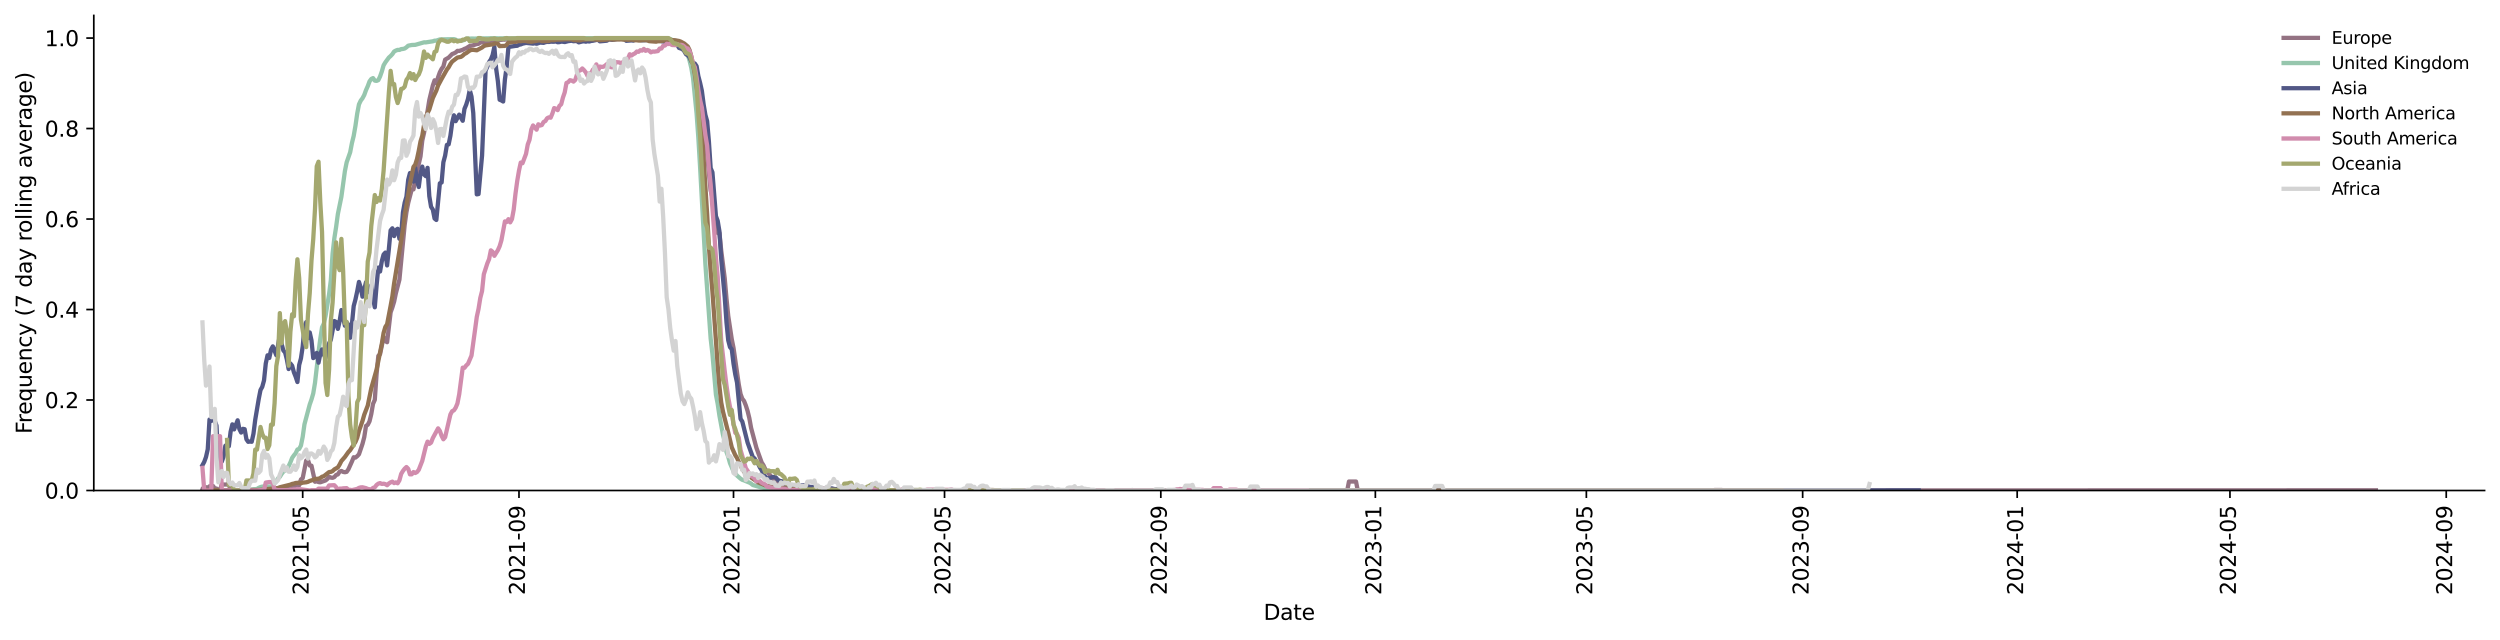 <?xml version="1.0" encoding="utf-8" standalone="no"?>
<!DOCTYPE svg PUBLIC "-//W3C//DTD SVG 1.1//EN"
  "http://www.w3.org/Graphics/SVG/1.1/DTD/svg11.dtd">
<svg xmlns:xlink="http://www.w3.org/1999/xlink" width="1166.981pt" height="298.621pt" viewBox="0 0 1166.981 298.621" xmlns="http://www.w3.org/2000/svg" version="1.1">
 <defs>
  <style type="text/css">*{stroke-linejoin: round; stroke-linecap: butt}</style>
 </defs>
 <g id="figure_1">
  <g id="patch_1">
   <path d="M 0 298.621 
L 1166.981 298.621 
L 1166.981 0 
L 0 0 
z
" style="fill: #ffffff"/>
  </g>
  <g id="axes_1">
   <g id="patch_2">
    <path d="M 43.781 228.96 
L 1159.781 228.96 
L 1159.781 7.2 
L 43.781 7.2 
z
" style="fill: #ffffff"/>
   </g>
   <g id="matplotlib.axis_1">
    <g id="xtick_1">
     <g id="line2d_1">
      <defs>
       <path id="m68e3d2b698" d="M 0 0 
L 0 3.5 
" style="stroke: #000000; stroke-width: 0.8"/>
      </defs>
      <g>
       <use xlink:href="#m68e3d2b698" x="141.296" y="228.96" style="stroke: #000000; stroke-width: 0.8"/>
      </g>
     </g>
     <g id="text_1">
      <!-- 2021-05 -->
      <g transform="translate(144.055 277.743)rotate(-90)scale(0.1 -0.1)">
       <defs>
        <path id="DejaVuSans-32" d="M 1228 531 
L 3431 531 
L 3431 0 
L 469 0 
L 469 531 
Q 828 903 1448 1529 
Q 2069 2156 2228 2338 
Q 2531 2678 2651 2914 
Q 2772 3150 2772 3378 
Q 2772 3750 2511 3984 
Q 2250 4219 1831 4219 
Q 1534 4219 1204 4116 
Q 875 4013 500 3803 
L 500 4441 
Q 881 4594 1212 4672 
Q 1544 4750 1819 4750 
Q 2544 4750 2975 4387 
Q 3406 4025 3406 3419 
Q 3406 3131 3298 2873 
Q 3191 2616 2906 2266 
Q 2828 2175 2409 1742 
Q 1991 1309 1228 531 
z
" transform="scale(0.016)"/>
        <path id="DejaVuSans-30" d="M 2034 4250 
Q 1547 4250 1301 3770 
Q 1056 3291 1056 2328 
Q 1056 1369 1301 889 
Q 1547 409 2034 409 
Q 2525 409 2770 889 
Q 3016 1369 3016 2328 
Q 3016 3291 2770 3770 
Q 2525 4250 2034 4250 
z
M 2034 4750 
Q 2819 4750 3233 4129 
Q 3647 3509 3647 2328 
Q 3647 1150 3233 529 
Q 2819 -91 2034 -91 
Q 1250 -91 836 529 
Q 422 1150 422 2328 
Q 422 3509 836 4129 
Q 1250 4750 2034 4750 
z
" transform="scale(0.016)"/>
        <path id="DejaVuSans-31" d="M 794 531 
L 1825 531 
L 1825 4091 
L 703 3866 
L 703 4441 
L 1819 4666 
L 2450 4666 
L 2450 531 
L 3481 531 
L 3481 0 
L 794 0 
L 794 531 
z
" transform="scale(0.016)"/>
        <path id="DejaVuSans-2d" d="M 313 2009 
L 1997 2009 
L 1997 1497 
L 313 1497 
L 313 2009 
z
" transform="scale(0.016)"/>
        <path id="DejaVuSans-35" d="M 691 4666 
L 3169 4666 
L 3169 4134 
L 1269 4134 
L 1269 2991 
Q 1406 3038 1543 3061 
Q 1681 3084 1819 3084 
Q 2600 3084 3056 2656 
Q 3513 2228 3513 1497 
Q 3513 744 3044 326 
Q 2575 -91 1722 -91 
Q 1428 -91 1123 -41 
Q 819 9 494 109 
L 494 744 
Q 775 591 1075 516 
Q 1375 441 1709 441 
Q 2250 441 2565 725 
Q 2881 1009 2881 1497 
Q 2881 1984 2565 2268 
Q 2250 2553 1709 2553 
Q 1456 2553 1204 2497 
Q 953 2441 691 2322 
L 691 4666 
z
" transform="scale(0.016)"/>
       </defs>
       <use xlink:href="#DejaVuSans-32"/>
       <use xlink:href="#DejaVuSans-30" x="63.623"/>
       <use xlink:href="#DejaVuSans-32" x="127.246"/>
       <use xlink:href="#DejaVuSans-31" x="190.869"/>
       <use xlink:href="#DejaVuSans-2d" x="254.492"/>
       <use xlink:href="#DejaVuSans-30" x="290.576"/>
       <use xlink:href="#DejaVuSans-35" x="354.199"/>
      </g>
     </g>
    </g>
    <g id="xtick_2">
     <g id="line2d_2">
      <g>
       <use xlink:href="#m68e3d2b698" x="242.258" y="228.96" style="stroke: #000000; stroke-width: 0.8"/>
      </g>
     </g>
     <g id="text_2">
      <!-- 2021-09 -->
      <g transform="translate(245.017 277.743)rotate(-90)scale(0.1 -0.1)">
       <defs>
        <path id="DejaVuSans-39" d="M 703 97 
L 703 672 
Q 941 559 1184 500 
Q 1428 441 1663 441 
Q 2288 441 2617 861 
Q 2947 1281 2994 2138 
Q 2813 1869 2534 1725 
Q 2256 1581 1919 1581 
Q 1219 1581 811 2004 
Q 403 2428 403 3163 
Q 403 3881 828 4315 
Q 1253 4750 1959 4750 
Q 2769 4750 3195 4129 
Q 3622 3509 3622 2328 
Q 3622 1225 3098 567 
Q 2575 -91 1691 -91 
Q 1453 -91 1209 -44 
Q 966 3 703 97 
z
M 1959 2075 
Q 2384 2075 2632 2365 
Q 2881 2656 2881 3163 
Q 2881 3666 2632 3958 
Q 2384 4250 1959 4250 
Q 1534 4250 1286 3958 
Q 1038 3666 1038 3163 
Q 1038 2656 1286 2365 
Q 1534 2075 1959 2075 
z
" transform="scale(0.016)"/>
       </defs>
       <use xlink:href="#DejaVuSans-32"/>
       <use xlink:href="#DejaVuSans-30" x="63.623"/>
       <use xlink:href="#DejaVuSans-32" x="127.246"/>
       <use xlink:href="#DejaVuSans-31" x="190.869"/>
       <use xlink:href="#DejaVuSans-2d" x="254.492"/>
       <use xlink:href="#DejaVuSans-30" x="290.576"/>
       <use xlink:href="#DejaVuSans-39" x="354.199"/>
      </g>
     </g>
    </g>
    <g id="xtick_3">
     <g id="line2d_3">
      <g>
       <use xlink:href="#m68e3d2b698" x="342.399" y="228.96" style="stroke: #000000; stroke-width: 0.8"/>
      </g>
     </g>
     <g id="text_3">
      <!-- 2022-01 -->
      <g transform="translate(345.158 277.743)rotate(-90)scale(0.1 -0.1)">
       <use xlink:href="#DejaVuSans-32"/>
       <use xlink:href="#DejaVuSans-30" x="63.623"/>
       <use xlink:href="#DejaVuSans-32" x="127.246"/>
       <use xlink:href="#DejaVuSans-32" x="190.869"/>
       <use xlink:href="#DejaVuSans-2d" x="254.492"/>
       <use xlink:href="#DejaVuSans-30" x="290.576"/>
       <use xlink:href="#DejaVuSans-31" x="354.199"/>
      </g>
     </g>
    </g>
    <g id="xtick_4">
     <g id="line2d_4">
      <g>
       <use xlink:href="#m68e3d2b698" x="440.899" y="228.96" style="stroke: #000000; stroke-width: 0.8"/>
      </g>
     </g>
     <g id="text_4">
      <!-- 2022-05 -->
      <g transform="translate(443.658 277.743)rotate(-90)scale(0.1 -0.1)">
       <use xlink:href="#DejaVuSans-32"/>
       <use xlink:href="#DejaVuSans-30" x="63.623"/>
       <use xlink:href="#DejaVuSans-32" x="127.246"/>
       <use xlink:href="#DejaVuSans-32" x="190.869"/>
       <use xlink:href="#DejaVuSans-2d" x="254.492"/>
       <use xlink:href="#DejaVuSans-30" x="290.576"/>
       <use xlink:href="#DejaVuSans-35" x="354.199"/>
      </g>
     </g>
    </g>
    <g id="xtick_5">
     <g id="line2d_5">
      <g>
       <use xlink:href="#m68e3d2b698" x="541.861" y="228.96" style="stroke: #000000; stroke-width: 0.8"/>
      </g>
     </g>
     <g id="text_5">
      <!-- 2022-09 -->
      <g transform="translate(544.62 277.743)rotate(-90)scale(0.1 -0.1)">
       <use xlink:href="#DejaVuSans-32"/>
       <use xlink:href="#DejaVuSans-30" x="63.623"/>
       <use xlink:href="#DejaVuSans-32" x="127.246"/>
       <use xlink:href="#DejaVuSans-32" x="190.869"/>
       <use xlink:href="#DejaVuSans-2d" x="254.492"/>
       <use xlink:href="#DejaVuSans-30" x="290.576"/>
       <use xlink:href="#DejaVuSans-39" x="354.199"/>
      </g>
     </g>
    </g>
    <g id="xtick_6">
     <g id="line2d_6">
      <g>
       <use xlink:href="#m68e3d2b698" x="642.002" y="228.96" style="stroke: #000000; stroke-width: 0.8"/>
      </g>
     </g>
     <g id="text_6">
      <!-- 2023-01 -->
      <g transform="translate(644.761 277.743)rotate(-90)scale(0.1 -0.1)">
       <defs>
        <path id="DejaVuSans-33" d="M 2597 2516 
Q 3050 2419 3304 2112 
Q 3559 1806 3559 1356 
Q 3559 666 3084 287 
Q 2609 -91 1734 -91 
Q 1441 -91 1130 -33 
Q 819 25 488 141 
L 488 750 
Q 750 597 1062 519 
Q 1375 441 1716 441 
Q 2309 441 2620 675 
Q 2931 909 2931 1356 
Q 2931 1769 2642 2001 
Q 2353 2234 1838 2234 
L 1294 2234 
L 1294 2753 
L 1863 2753 
Q 2328 2753 2575 2939 
Q 2822 3125 2822 3475 
Q 2822 3834 2567 4026 
Q 2313 4219 1838 4219 
Q 1578 4219 1281 4162 
Q 984 4106 628 3988 
L 628 4550 
Q 988 4650 1302 4700 
Q 1616 4750 1894 4750 
Q 2613 4750 3031 4423 
Q 3450 4097 3450 3541 
Q 3450 3153 3228 2886 
Q 3006 2619 2597 2516 
z
" transform="scale(0.016)"/>
       </defs>
       <use xlink:href="#DejaVuSans-32"/>
       <use xlink:href="#DejaVuSans-30" x="63.623"/>
       <use xlink:href="#DejaVuSans-32" x="127.246"/>
       <use xlink:href="#DejaVuSans-33" x="190.869"/>
       <use xlink:href="#DejaVuSans-2d" x="254.492"/>
       <use xlink:href="#DejaVuSans-30" x="290.576"/>
       <use xlink:href="#DejaVuSans-31" x="354.199"/>
      </g>
     </g>
    </g>
    <g id="xtick_7">
     <g id="line2d_7">
      <g>
       <use xlink:href="#m68e3d2b698" x="740.501" y="228.96" style="stroke: #000000; stroke-width: 0.8"/>
      </g>
     </g>
     <g id="text_7">
      <!-- 2023-05 -->
      <g transform="translate(743.261 277.743)rotate(-90)scale(0.1 -0.1)">
       <use xlink:href="#DejaVuSans-32"/>
       <use xlink:href="#DejaVuSans-30" x="63.623"/>
       <use xlink:href="#DejaVuSans-32" x="127.246"/>
       <use xlink:href="#DejaVuSans-33" x="190.869"/>
       <use xlink:href="#DejaVuSans-2d" x="254.492"/>
       <use xlink:href="#DejaVuSans-30" x="290.576"/>
       <use xlink:href="#DejaVuSans-35" x="354.199"/>
      </g>
     </g>
    </g>
    <g id="xtick_8">
     <g id="line2d_8">
      <g>
       <use xlink:href="#m68e3d2b698" x="841.464" y="228.96" style="stroke: #000000; stroke-width: 0.8"/>
      </g>
     </g>
     <g id="text_8">
      <!-- 2023-09 -->
      <g transform="translate(844.223 277.743)rotate(-90)scale(0.1 -0.1)">
       <use xlink:href="#DejaVuSans-32"/>
       <use xlink:href="#DejaVuSans-30" x="63.623"/>
       <use xlink:href="#DejaVuSans-32" x="127.246"/>
       <use xlink:href="#DejaVuSans-33" x="190.869"/>
       <use xlink:href="#DejaVuSans-2d" x="254.492"/>
       <use xlink:href="#DejaVuSans-30" x="290.576"/>
       <use xlink:href="#DejaVuSans-39" x="354.199"/>
      </g>
     </g>
    </g>
    <g id="xtick_9">
     <g id="line2d_9">
      <g>
       <use xlink:href="#m68e3d2b698" x="941.605" y="228.96" style="stroke: #000000; stroke-width: 0.8"/>
      </g>
     </g>
     <g id="text_9">
      <!-- 2024-01 -->
      <g transform="translate(944.364 277.743)rotate(-90)scale(0.1 -0.1)">
       <defs>
        <path id="DejaVuSans-34" d="M 2419 4116 
L 825 1625 
L 2419 1625 
L 2419 4116 
z
M 2253 4666 
L 3047 4666 
L 3047 1625 
L 3713 1625 
L 3713 1100 
L 3047 1100 
L 3047 0 
L 2419 0 
L 2419 1100 
L 313 1100 
L 313 1709 
L 2253 4666 
z
" transform="scale(0.016)"/>
       </defs>
       <use xlink:href="#DejaVuSans-32"/>
       <use xlink:href="#DejaVuSans-30" x="63.623"/>
       <use xlink:href="#DejaVuSans-32" x="127.246"/>
       <use xlink:href="#DejaVuSans-34" x="190.869"/>
       <use xlink:href="#DejaVuSans-2d" x="254.492"/>
       <use xlink:href="#DejaVuSans-30" x="290.576"/>
       <use xlink:href="#DejaVuSans-31" x="354.199"/>
      </g>
     </g>
    </g>
    <g id="xtick_10">
     <g id="line2d_10">
      <g>
       <use xlink:href="#m68e3d2b698" x="1040.925" y="228.96" style="stroke: #000000; stroke-width: 0.8"/>
      </g>
     </g>
     <g id="text_10">
      <!-- 2024-05 -->
      <g transform="translate(1043.684 277.743)rotate(-90)scale(0.1 -0.1)">
       <use xlink:href="#DejaVuSans-32"/>
       <use xlink:href="#DejaVuSans-30" x="63.623"/>
       <use xlink:href="#DejaVuSans-32" x="127.246"/>
       <use xlink:href="#DejaVuSans-34" x="190.869"/>
       <use xlink:href="#DejaVuSans-2d" x="254.492"/>
       <use xlink:href="#DejaVuSans-30" x="290.576"/>
       <use xlink:href="#DejaVuSans-35" x="354.199"/>
      </g>
     </g>
    </g>
    <g id="xtick_11">
     <g id="line2d_11">
      <g>
       <use xlink:href="#m68e3d2b698" x="1141.887" y="228.96" style="stroke: #000000; stroke-width: 0.8"/>
      </g>
     </g>
     <g id="text_11">
      <!-- 2024-09 -->
      <g transform="translate(1144.647 277.743)rotate(-90)scale(0.1 -0.1)">
       <use xlink:href="#DejaVuSans-32"/>
       <use xlink:href="#DejaVuSans-30" x="63.623"/>
       <use xlink:href="#DejaVuSans-32" x="127.246"/>
       <use xlink:href="#DejaVuSans-34" x="190.869"/>
       <use xlink:href="#DejaVuSans-2d" x="254.492"/>
       <use xlink:href="#DejaVuSans-30" x="290.576"/>
       <use xlink:href="#DejaVuSans-39" x="354.199"/>
      </g>
     </g>
    </g>
    <g id="text_12">
     <!-- Date -->
     <g transform="translate(589.83 289.341)scale(0.1 -0.1)">
      <defs>
       <path id="DejaVuSans-44" d="M 1259 4147 
L 1259 519 
L 2022 519 
Q 2988 519 3436 956 
Q 3884 1394 3884 2338 
Q 3884 3275 3436 3711 
Q 2988 4147 2022 4147 
L 1259 4147 
z
M 628 4666 
L 1925 4666 
Q 3281 4666 3915 4102 
Q 4550 3538 4550 2338 
Q 4550 1131 3912 565 
Q 3275 0 1925 0 
L 628 0 
L 628 4666 
z
" transform="scale(0.016)"/>
       <path id="DejaVuSans-61" d="M 2194 1759 
Q 1497 1759 1228 1600 
Q 959 1441 959 1056 
Q 959 750 1161 570 
Q 1363 391 1709 391 
Q 2188 391 2477 730 
Q 2766 1069 2766 1631 
L 2766 1759 
L 2194 1759 
z
M 3341 1997 
L 3341 0 
L 2766 0 
L 2766 531 
Q 2569 213 2275 61 
Q 1981 -91 1556 -91 
Q 1019 -91 701 211 
Q 384 513 384 1019 
Q 384 1609 779 1909 
Q 1175 2209 1959 2209 
L 2766 2209 
L 2766 2266 
Q 2766 2663 2505 2880 
Q 2244 3097 1772 3097 
Q 1472 3097 1187 3025 
Q 903 2953 641 2809 
L 641 3341 
Q 956 3463 1253 3523 
Q 1550 3584 1831 3584 
Q 2591 3584 2966 3190 
Q 3341 2797 3341 1997 
z
" transform="scale(0.016)"/>
       <path id="DejaVuSans-74" d="M 1172 4494 
L 1172 3500 
L 2356 3500 
L 2356 3053 
L 1172 3053 
L 1172 1153 
Q 1172 725 1289 603 
Q 1406 481 1766 481 
L 2356 481 
L 2356 0 
L 1766 0 
Q 1100 0 847 248 
Q 594 497 594 1153 
L 594 3053 
L 172 3053 
L 172 3500 
L 594 3500 
L 594 4494 
L 1172 4494 
z
" transform="scale(0.016)"/>
       <path id="DejaVuSans-65" d="M 3597 1894 
L 3597 1613 
L 953 1613 
Q 991 1019 1311 708 
Q 1631 397 2203 397 
Q 2534 397 2845 478 
Q 3156 559 3463 722 
L 3463 178 
Q 3153 47 2828 -22 
Q 2503 -91 2169 -91 
Q 1331 -91 842 396 
Q 353 884 353 1716 
Q 353 2575 817 3079 
Q 1281 3584 2069 3584 
Q 2775 3584 3186 3129 
Q 3597 2675 3597 1894 
z
M 3022 2063 
Q 3016 2534 2758 2815 
Q 2500 3097 2075 3097 
Q 1594 3097 1305 2825 
Q 1016 2553 972 2059 
L 3022 2063 
z
" transform="scale(0.016)"/>
      </defs>
      <use xlink:href="#DejaVuSans-44"/>
      <use xlink:href="#DejaVuSans-61" x="77.002"/>
      <use xlink:href="#DejaVuSans-74" x="138.281"/>
      <use xlink:href="#DejaVuSans-65" x="177.49"/>
     </g>
    </g>
   </g>
   <g id="matplotlib.axis_2">
    <g id="ytick_1">
     <g id="line2d_12">
      <defs>
       <path id="m1e4d9dbd58" d="M 0 0 
L -3.5 0 
" style="stroke: #000000; stroke-width: 0.8"/>
      </defs>
      <g>
       <use xlink:href="#m1e4d9dbd58" x="43.781" y="228.96" style="stroke: #000000; stroke-width: 0.8"/>
      </g>
     </g>
     <g id="text_13">
      <!-- 0.0 -->
      <g transform="translate(20.878 232.759)scale(0.1 -0.1)">
       <defs>
        <path id="DejaVuSans-2e" d="M 684 794 
L 1344 794 
L 1344 0 
L 684 0 
L 684 794 
z
" transform="scale(0.016)"/>
       </defs>
       <use xlink:href="#DejaVuSans-30"/>
       <use xlink:href="#DejaVuSans-2e" x="63.623"/>
       <use xlink:href="#DejaVuSans-30" x="95.41"/>
      </g>
     </g>
    </g>
    <g id="ytick_2">
     <g id="line2d_13">
      <g>
       <use xlink:href="#m1e4d9dbd58" x="43.781" y="186.72" style="stroke: #000000; stroke-width: 0.8"/>
      </g>
     </g>
     <g id="text_14">
      <!-- 0.2 -->
      <g transform="translate(20.878 190.519)scale(0.1 -0.1)">
       <use xlink:href="#DejaVuSans-30"/>
       <use xlink:href="#DejaVuSans-2e" x="63.623"/>
       <use xlink:href="#DejaVuSans-32" x="95.41"/>
      </g>
     </g>
    </g>
    <g id="ytick_3">
     <g id="line2d_14">
      <g>
       <use xlink:href="#m1e4d9dbd58" x="43.781" y="144.48" style="stroke: #000000; stroke-width: 0.8"/>
      </g>
     </g>
     <g id="text_15">
      <!-- 0.4 -->
      <g transform="translate(20.878 148.279)scale(0.1 -0.1)">
       <use xlink:href="#DejaVuSans-30"/>
       <use xlink:href="#DejaVuSans-2e" x="63.623"/>
       <use xlink:href="#DejaVuSans-34" x="95.41"/>
      </g>
     </g>
    </g>
    <g id="ytick_4">
     <g id="line2d_15">
      <g>
       <use xlink:href="#m1e4d9dbd58" x="43.781" y="102.24" style="stroke: #000000; stroke-width: 0.8"/>
      </g>
     </g>
     <g id="text_16">
      <!-- 0.6 -->
      <g transform="translate(20.878 106.039)scale(0.1 -0.1)">
       <defs>
        <path id="DejaVuSans-36" d="M 2113 2584 
Q 1688 2584 1439 2293 
Q 1191 2003 1191 1497 
Q 1191 994 1439 701 
Q 1688 409 2113 409 
Q 2538 409 2786 701 
Q 3034 994 3034 1497 
Q 3034 2003 2786 2293 
Q 2538 2584 2113 2584 
z
M 3366 4563 
L 3366 3988 
Q 3128 4100 2886 4159 
Q 2644 4219 2406 4219 
Q 1781 4219 1451 3797 
Q 1122 3375 1075 2522 
Q 1259 2794 1537 2939 
Q 1816 3084 2150 3084 
Q 2853 3084 3261 2657 
Q 3669 2231 3669 1497 
Q 3669 778 3244 343 
Q 2819 -91 2113 -91 
Q 1303 -91 875 529 
Q 447 1150 447 2328 
Q 447 3434 972 4092 
Q 1497 4750 2381 4750 
Q 2619 4750 2861 4703 
Q 3103 4656 3366 4563 
z
" transform="scale(0.016)"/>
       </defs>
       <use xlink:href="#DejaVuSans-30"/>
       <use xlink:href="#DejaVuSans-2e" x="63.623"/>
       <use xlink:href="#DejaVuSans-36" x="95.41"/>
      </g>
     </g>
    </g>
    <g id="ytick_5">
     <g id="line2d_16">
      <g>
       <use xlink:href="#m1e4d9dbd58" x="43.781" y="60" style="stroke: #000000; stroke-width: 0.8"/>
      </g>
     </g>
     <g id="text_17">
      <!-- 0.8 -->
      <g transform="translate(20.878 63.799)scale(0.1 -0.1)">
       <defs>
        <path id="DejaVuSans-38" d="M 2034 2216 
Q 1584 2216 1326 1975 
Q 1069 1734 1069 1313 
Q 1069 891 1326 650 
Q 1584 409 2034 409 
Q 2484 409 2743 651 
Q 3003 894 3003 1313 
Q 3003 1734 2745 1975 
Q 2488 2216 2034 2216 
z
M 1403 2484 
Q 997 2584 770 2862 
Q 544 3141 544 3541 
Q 544 4100 942 4425 
Q 1341 4750 2034 4750 
Q 2731 4750 3128 4425 
Q 3525 4100 3525 3541 
Q 3525 3141 3298 2862 
Q 3072 2584 2669 2484 
Q 3125 2378 3379 2068 
Q 3634 1759 3634 1313 
Q 3634 634 3220 271 
Q 2806 -91 2034 -91 
Q 1263 -91 848 271 
Q 434 634 434 1313 
Q 434 1759 690 2068 
Q 947 2378 1403 2484 
z
M 1172 3481 
Q 1172 3119 1398 2916 
Q 1625 2713 2034 2713 
Q 2441 2713 2670 2916 
Q 2900 3119 2900 3481 
Q 2900 3844 2670 4047 
Q 2441 4250 2034 4250 
Q 1625 4250 1398 4047 
Q 1172 3844 1172 3481 
z
" transform="scale(0.016)"/>
       </defs>
       <use xlink:href="#DejaVuSans-30"/>
       <use xlink:href="#DejaVuSans-2e" x="63.623"/>
       <use xlink:href="#DejaVuSans-38" x="95.41"/>
      </g>
     </g>
    </g>
    <g id="ytick_6">
     <g id="line2d_17">
      <g>
       <use xlink:href="#m1e4d9dbd58" x="43.781" y="17.76" style="stroke: #000000; stroke-width: 0.8"/>
      </g>
     </g>
     <g id="text_18">
      <!-- 1.0 -->
      <g transform="translate(20.878 21.559)scale(0.1 -0.1)">
       <use xlink:href="#DejaVuSans-31"/>
       <use xlink:href="#DejaVuSans-2e" x="63.623"/>
       <use xlink:href="#DejaVuSans-30" x="95.41"/>
      </g>
     </g>
    </g>
    <g id="text_19">
     <!-- Frequency (7 day rolling average) -->
     <g transform="translate(14.798 202.529)rotate(-90)scale(0.1 -0.1)">
      <defs>
       <path id="DejaVuSans-46" d="M 628 4666 
L 3309 4666 
L 3309 4134 
L 1259 4134 
L 1259 2759 
L 3109 2759 
L 3109 2228 
L 1259 2228 
L 1259 0 
L 628 0 
L 628 4666 
z
" transform="scale(0.016)"/>
       <path id="DejaVuSans-72" d="M 2631 2963 
Q 2534 3019 2420 3045 
Q 2306 3072 2169 3072 
Q 1681 3072 1420 2755 
Q 1159 2438 1159 1844 
L 1159 0 
L 581 0 
L 581 3500 
L 1159 3500 
L 1159 2956 
Q 1341 3275 1631 3429 
Q 1922 3584 2338 3584 
Q 2397 3584 2469 3576 
Q 2541 3569 2628 3553 
L 2631 2963 
z
" transform="scale(0.016)"/>
       <path id="DejaVuSans-71" d="M 947 1747 
Q 947 1113 1208 752 
Q 1469 391 1925 391 
Q 2381 391 2643 752 
Q 2906 1113 2906 1747 
Q 2906 2381 2643 2742 
Q 2381 3103 1925 3103 
Q 1469 3103 1208 2742 
Q 947 2381 947 1747 
z
M 2906 525 
Q 2725 213 2448 61 
Q 2172 -91 1784 -91 
Q 1150 -91 751 415 
Q 353 922 353 1747 
Q 353 2572 751 3078 
Q 1150 3584 1784 3584 
Q 2172 3584 2448 3432 
Q 2725 3281 2906 2969 
L 2906 3500 
L 3481 3500 
L 3481 -1331 
L 2906 -1331 
L 2906 525 
z
" transform="scale(0.016)"/>
       <path id="DejaVuSans-75" d="M 544 1381 
L 544 3500 
L 1119 3500 
L 1119 1403 
Q 1119 906 1312 657 
Q 1506 409 1894 409 
Q 2359 409 2629 706 
Q 2900 1003 2900 1516 
L 2900 3500 
L 3475 3500 
L 3475 0 
L 2900 0 
L 2900 538 
Q 2691 219 2414 64 
Q 2138 -91 1772 -91 
Q 1169 -91 856 284 
Q 544 659 544 1381 
z
M 1991 3584 
L 1991 3584 
z
" transform="scale(0.016)"/>
       <path id="DejaVuSans-6e" d="M 3513 2113 
L 3513 0 
L 2938 0 
L 2938 2094 
Q 2938 2591 2744 2837 
Q 2550 3084 2163 3084 
Q 1697 3084 1428 2787 
Q 1159 2491 1159 1978 
L 1159 0 
L 581 0 
L 581 3500 
L 1159 3500 
L 1159 2956 
Q 1366 3272 1645 3428 
Q 1925 3584 2291 3584 
Q 2894 3584 3203 3211 
Q 3513 2838 3513 2113 
z
" transform="scale(0.016)"/>
       <path id="DejaVuSans-63" d="M 3122 3366 
L 3122 2828 
Q 2878 2963 2633 3030 
Q 2388 3097 2138 3097 
Q 1578 3097 1268 2742 
Q 959 2388 959 1747 
Q 959 1106 1268 751 
Q 1578 397 2138 397 
Q 2388 397 2633 464 
Q 2878 531 3122 666 
L 3122 134 
Q 2881 22 2623 -34 
Q 2366 -91 2075 -91 
Q 1284 -91 818 406 
Q 353 903 353 1747 
Q 353 2603 823 3093 
Q 1294 3584 2113 3584 
Q 2378 3584 2631 3529 
Q 2884 3475 3122 3366 
z
" transform="scale(0.016)"/>
       <path id="DejaVuSans-79" d="M 2059 -325 
Q 1816 -950 1584 -1140 
Q 1353 -1331 966 -1331 
L 506 -1331 
L 506 -850 
L 844 -850 
Q 1081 -850 1212 -737 
Q 1344 -625 1503 -206 
L 1606 56 
L 191 3500 
L 800 3500 
L 1894 763 
L 2988 3500 
L 3597 3500 
L 2059 -325 
z
" transform="scale(0.016)"/>
       <path id="DejaVuSans-20" transform="scale(0.016)"/>
       <path id="DejaVuSans-28" d="M 1984 4856 
Q 1566 4138 1362 3434 
Q 1159 2731 1159 2009 
Q 1159 1288 1364 580 
Q 1569 -128 1984 -844 
L 1484 -844 
Q 1016 -109 783 600 
Q 550 1309 550 2009 
Q 550 2706 781 3412 
Q 1013 4119 1484 4856 
L 1984 4856 
z
" transform="scale(0.016)"/>
       <path id="DejaVuSans-37" d="M 525 4666 
L 3525 4666 
L 3525 4397 
L 1831 0 
L 1172 0 
L 2766 4134 
L 525 4134 
L 525 4666 
z
" transform="scale(0.016)"/>
       <path id="DejaVuSans-64" d="M 2906 2969 
L 2906 4863 
L 3481 4863 
L 3481 0 
L 2906 0 
L 2906 525 
Q 2725 213 2448 61 
Q 2172 -91 1784 -91 
Q 1150 -91 751 415 
Q 353 922 353 1747 
Q 353 2572 751 3078 
Q 1150 3584 1784 3584 
Q 2172 3584 2448 3432 
Q 2725 3281 2906 2969 
z
M 947 1747 
Q 947 1113 1208 752 
Q 1469 391 1925 391 
Q 2381 391 2643 752 
Q 2906 1113 2906 1747 
Q 2906 2381 2643 2742 
Q 2381 3103 1925 3103 
Q 1469 3103 1208 2742 
Q 947 2381 947 1747 
z
" transform="scale(0.016)"/>
       <path id="DejaVuSans-6f" d="M 1959 3097 
Q 1497 3097 1228 2736 
Q 959 2375 959 1747 
Q 959 1119 1226 758 
Q 1494 397 1959 397 
Q 2419 397 2687 759 
Q 2956 1122 2956 1747 
Q 2956 2369 2687 2733 
Q 2419 3097 1959 3097 
z
M 1959 3584 
Q 2709 3584 3137 3096 
Q 3566 2609 3566 1747 
Q 3566 888 3137 398 
Q 2709 -91 1959 -91 
Q 1206 -91 779 398 
Q 353 888 353 1747 
Q 353 2609 779 3096 
Q 1206 3584 1959 3584 
z
" transform="scale(0.016)"/>
       <path id="DejaVuSans-6c" d="M 603 4863 
L 1178 4863 
L 1178 0 
L 603 0 
L 603 4863 
z
" transform="scale(0.016)"/>
       <path id="DejaVuSans-69" d="M 603 3500 
L 1178 3500 
L 1178 0 
L 603 0 
L 603 3500 
z
M 603 4863 
L 1178 4863 
L 1178 4134 
L 603 4134 
L 603 4863 
z
" transform="scale(0.016)"/>
       <path id="DejaVuSans-67" d="M 2906 1791 
Q 2906 2416 2648 2759 
Q 2391 3103 1925 3103 
Q 1463 3103 1205 2759 
Q 947 2416 947 1791 
Q 947 1169 1205 825 
Q 1463 481 1925 481 
Q 2391 481 2648 825 
Q 2906 1169 2906 1791 
z
M 3481 434 
Q 3481 -459 3084 -895 
Q 2688 -1331 1869 -1331 
Q 1566 -1331 1297 -1286 
Q 1028 -1241 775 -1147 
L 775 -588 
Q 1028 -725 1275 -790 
Q 1522 -856 1778 -856 
Q 2344 -856 2625 -561 
Q 2906 -266 2906 331 
L 2906 616 
Q 2728 306 2450 153 
Q 2172 0 1784 0 
Q 1141 0 747 490 
Q 353 981 353 1791 
Q 353 2603 747 3093 
Q 1141 3584 1784 3584 
Q 2172 3584 2450 3431 
Q 2728 3278 2906 2969 
L 2906 3500 
L 3481 3500 
L 3481 434 
z
" transform="scale(0.016)"/>
       <path id="DejaVuSans-76" d="M 191 3500 
L 800 3500 
L 1894 563 
L 2988 3500 
L 3597 3500 
L 2284 0 
L 1503 0 
L 191 3500 
z
" transform="scale(0.016)"/>
       <path id="DejaVuSans-29" d="M 513 4856 
L 1013 4856 
Q 1481 4119 1714 3412 
Q 1947 2706 1947 2009 
Q 1947 1309 1714 600 
Q 1481 -109 1013 -844 
L 513 -844 
Q 928 -128 1133 580 
Q 1338 1288 1338 2009 
Q 1338 2731 1133 3434 
Q 928 4138 513 4856 
z
" transform="scale(0.016)"/>
      </defs>
      <use xlink:href="#DejaVuSans-46"/>
      <use xlink:href="#DejaVuSans-72" x="50.27"/>
      <use xlink:href="#DejaVuSans-65" x="89.133"/>
      <use xlink:href="#DejaVuSans-71" x="150.656"/>
      <use xlink:href="#DejaVuSans-75" x="214.133"/>
      <use xlink:href="#DejaVuSans-65" x="277.512"/>
      <use xlink:href="#DejaVuSans-6e" x="339.035"/>
      <use xlink:href="#DejaVuSans-63" x="402.414"/>
      <use xlink:href="#DejaVuSans-79" x="457.395"/>
      <use xlink:href="#DejaVuSans-20" x="516.574"/>
      <use xlink:href="#DejaVuSans-28" x="548.361"/>
      <use xlink:href="#DejaVuSans-37" x="587.375"/>
      <use xlink:href="#DejaVuSans-20" x="650.998"/>
      <use xlink:href="#DejaVuSans-64" x="682.785"/>
      <use xlink:href="#DejaVuSans-61" x="746.262"/>
      <use xlink:href="#DejaVuSans-79" x="807.541"/>
      <use xlink:href="#DejaVuSans-20" x="866.721"/>
      <use xlink:href="#DejaVuSans-72" x="898.508"/>
      <use xlink:href="#DejaVuSans-6f" x="937.371"/>
      <use xlink:href="#DejaVuSans-6c" x="998.553"/>
      <use xlink:href="#DejaVuSans-6c" x="1026.336"/>
      <use xlink:href="#DejaVuSans-69" x="1054.119"/>
      <use xlink:href="#DejaVuSans-6e" x="1081.902"/>
      <use xlink:href="#DejaVuSans-67" x="1145.281"/>
      <use xlink:href="#DejaVuSans-20" x="1208.758"/>
      <use xlink:href="#DejaVuSans-61" x="1240.545"/>
      <use xlink:href="#DejaVuSans-76" x="1301.824"/>
      <use xlink:href="#DejaVuSans-65" x="1361.004"/>
      <use xlink:href="#DejaVuSans-72" x="1422.527"/>
      <use xlink:href="#DejaVuSans-61" x="1463.641"/>
      <use xlink:href="#DejaVuSans-67" x="1524.92"/>
      <use xlink:href="#DejaVuSans-65" x="1588.396"/>
      <use xlink:href="#DejaVuSans-29" x="1649.92"/>
     </g>
    </g>
   </g>
   <g id="line2d_18">
    <path d="M 94.509 228.397 
L 95.329 228.691 
L 96.15 227.427 
L 96.971 227.649 
L 97.792 227.02 
L 98.613 227.02 
L 99.434 226.873 
L 100.254 227.999 
L 101.075 228.047 
L 101.896 228.676 
L 102.717 228.676 
L 103.538 226.065 
L 104.358 226.188 
L 106.821 226.141 
L 107.642 228.899 
L 110.925 228.862 
L 112.567 228.745 
L 115.029 228.652 
L 116.671 228.721 
L 119.954 228.432 
L 121.596 228.527 
L 122.417 228.622 
L 123.238 228.437 
L 124.058 228.442 
L 124.879 228.173 
L 126.521 228.138 
L 127.342 228.335 
L 128.163 228.301 
L 128.983 228.574 
L 131.446 228.214 
L 132.267 228.112 
L 133.908 227.699 
L 134.729 227.646 
L 135.55 227.324 
L 136.371 226.862 
L 138.012 226.891 
L 138.833 226.465 
L 139.654 226.501 
L 140.475 223.8 
L 141.296 223.189 
L 142.937 214.982 
L 143.758 214.757 
L 144.579 217.292 
L 145.4 217.392 
L 147.042 224.866 
L 147.862 224.682 
L 148.683 225.022 
L 149.504 225.133 
L 151.967 224.269 
L 152.787 223.577 
L 153.608 222.548 
L 154.429 222.934 
L 155.25 223.049 
L 156.071 222.69 
L 156.892 221.713 
L 157.712 221.441 
L 158.533 220.181 
L 159.354 219.847 
L 160.175 220.28 
L 160.996 220.43 
L 161.817 220.251 
L 162.637 219.061 
L 164.279 215.415 
L 165.1 213.438 
L 165.921 213.602 
L 166.742 212.939 
L 167.562 212.046 
L 169.204 207.211 
L 170.025 204.074 
L 170.846 198.802 
L 171.667 198.288 
L 172.487 196.668 
L 173.308 193.27 
L 174.129 188.5 
L 174.95 186.657 
L 175.771 174.811 
L 176.591 166.14 
L 177.412 165.335 
L 179.054 157.341 
L 179.875 159.188 
L 180.696 159.729 
L 182.337 145.8 
L 183.158 143.485 
L 183.979 140.78 
L 184.8 136.838 
L 186.441 130.551 
L 188.904 104.934 
L 189.725 99 
L 190.546 94.74 
L 192.187 88.42 
L 193.008 88.402 
L 193.829 83.734 
L 196.291 72.986 
L 197.112 65.63 
L 197.933 62.044 
L 200.396 46.715 
L 202.037 39.894 
L 202.858 37.49 
L 203.679 38.86 
L 204.5 36.035 
L 205.321 33.729 
L 206.141 32.131 
L 206.962 31.059 
L 207.783 27.839 
L 209.425 26.886 
L 211.066 25.213 
L 211.887 24.922 
L 212.708 24.486 
L 213.529 23.74 
L 214.35 23.78 
L 215.991 23.251 
L 216.812 22.807 
L 217.633 22.506 
L 219.275 21.469 
L 220.916 21.114 
L 222.558 20.557 
L 223.379 20.454 
L 224.2 19.826 
L 226.662 19.61 
L 231.587 18.515 
L 232.408 18.726 
L 233.229 18.688 
L 234.87 18.486 
L 235.691 18.507 
L 236.512 18.306 
L 244.72 18.329 
L 246.362 18.058 
L 248.824 18.051 
L 250.466 18.054 
L 253.749 17.933 
L 257.854 18.032 
L 258.674 18.198 
L 260.316 18.274 
L 262.779 17.969 
L 268.524 17.961 
L 270.166 17.894 
L 273.449 18.045 
L 275.091 18.053 
L 275.912 18.118 
L 277.554 17.971 
L 278.374 18.255 
L 279.195 18.379 
L 280.837 18.333 
L 281.658 18.34 
L 283.299 17.857 
L 287.403 17.946 
L 290.687 17.887 
L 295.612 17.944 
L 298.074 17.947 
L 302.999 17.964 
L 303.82 18.22 
L 307.103 18.246 
L 307.924 18.014 
L 310.387 18.234 
L 312.028 18.478 
L 312.849 19.061 
L 313.67 19.436 
L 314.491 19.961 
L 315.312 20.229 
L 317.774 21.951 
L 318.595 22.922 
L 321.058 24.854 
L 321.878 26.72 
L 324.341 34.23 
L 325.982 41.514 
L 326.803 43.958 
L 327.624 50.431 
L 328.445 58.863 
L 330.087 72.17 
L 331.728 88.943 
L 332.549 91.989 
L 334.191 105.096 
L 335.012 108.765 
L 335.832 108.805 
L 336.653 116.904 
L 338.295 129.884 
L 339.116 139.347 
L 339.937 147.484 
L 341.578 158.326 
L 342.399 162.402 
L 344.862 179.522 
L 345.682 183.915 
L 346.503 186.13 
L 347.324 187.191 
L 348.145 189.266 
L 348.966 191.84 
L 349.787 195.208 
L 350.607 199.748 
L 353.07 208.983 
L 355.532 215.849 
L 356.353 217.134 
L 357.174 218.911 
L 358.816 221.099 
L 359.637 221.976 
L 360.457 223.227 
L 361.278 223.9 
L 364.561 225.442 
L 367.024 226.883 
L 367.845 226.951 
L 368.666 227.244 
L 369.486 227.366 
L 371.128 227.403 
L 371.949 227.744 
L 373.591 227.938 
L 376.053 228.147 
L 377.695 228.138 
L 383.441 228.651 
L 390.828 228.742 
L 391.649 228.853 
L 395.753 228.864 
L 403.14 228.898 
L 405.603 228.841 
L 410.528 228.901 
L 420.378 228.866 
L 422.02 228.926 
L 424.482 228.89 
L 436.794 228.935 
L 445.824 228.936 
L 448.286 228.845 
L 450.749 228.896 
L 454.853 228.926 
L 628.869 228.946 
L 629.689 224.771 
L 632.973 224.779 
L 633.794 228.954 
L 799.601 228.96 
L 800.422 228.721 
L 803.705 228.721 
L 804.526 228.96 
L 1109.054 228.857 
L 1109.054 228.857 
" clip-path="url(#pcf6991b6b4)" style="fill: none; stroke: #947383; stroke-width: 2; stroke-linecap: square"/>
   </g>
   <g id="line2d_19">
    <path d="M 101.075 228.909 
L 104.358 228.96 
L 107.642 228.902 
L 115.029 228.818 
L 116.671 228.703 
L 117.492 228.643 
L 118.313 228.441 
L 119.954 228.226 
L 120.775 227.711 
L 121.596 227.352 
L 122.417 227.145 
L 124.879 227.036 
L 125.7 227.1 
L 126.521 227.041 
L 127.342 226.45 
L 128.983 224.708 
L 129.804 223.257 
L 130.625 222.598 
L 131.446 221.237 
L 132.267 220.161 
L 133.908 219.074 
L 134.729 217.614 
L 135.55 215.854 
L 136.371 213.748 
L 137.192 212.565 
L 138.012 211.578 
L 138.833 209.842 
L 139.654 209.556 
L 140.475 207.991 
L 141.296 203.939 
L 142.117 198.077 
L 144.579 188.811 
L 145.4 186.481 
L 146.221 183.643 
L 147.042 178.692 
L 148.683 164.416 
L 149.504 158.168 
L 150.325 152.785 
L 151.146 151.069 
L 151.967 147.494 
L 153.608 137.364 
L 154.429 130.8 
L 155.25 118.406 
L 156.071 111.227 
L 156.892 105.971 
L 157.712 99.904 
L 159.354 91.861 
L 160.996 79.865 
L 161.817 75.773 
L 163.458 71.076 
L 164.279 66.792 
L 165.1 63.441 
L 165.921 58.754 
L 166.742 53.031 
L 167.562 48.721 
L 168.383 46.98 
L 169.204 45.884 
L 170.025 44.346 
L 170.846 42.076 
L 171.667 40.225 
L 172.487 38.009 
L 173.308 36.869 
L 174.129 36.454 
L 174.95 37.622 
L 175.771 37.765 
L 176.591 37.4 
L 177.412 35.698 
L 178.233 33.361 
L 179.054 30.502 
L 179.875 29.118 
L 181.516 26.869 
L 182.337 26.147 
L 183.158 25.266 
L 183.979 24.043 
L 184.8 23.597 
L 185.621 23.288 
L 186.441 23.314 
L 187.262 22.928 
L 188.083 22.843 
L 188.904 22.641 
L 189.725 22.076 
L 190.546 21.326 
L 192.187 21.003 
L 193.829 20.935 
L 197.933 19.765 
L 198.754 19.785 
L 202.037 19.276 
L 202.858 18.995 
L 203.679 18.96 
L 205.321 18.409 
L 211.887 18.282 
L 212.708 18.521 
L 213.529 18.967 
L 215.17 18.956 
L 215.991 18.879 
L 216.812 18.617 
L 217.633 18.053 
L 220.095 18 
L 221.737 18.009 
L 229.125 17.858 
L 238.154 17.922 
L 240.616 17.862 
L 243.9 17.841 
L 248.004 17.805 
L 252.108 17.81 
L 258.674 17.795 
L 261.958 17.877 
L 269.345 17.801 
L 310.387 17.881 
L 312.028 18.022 
L 312.849 18.213 
L 313.67 18.657 
L 314.491 18.771 
L 316.133 19.308 
L 317.774 20.011 
L 318.595 20.926 
L 320.237 23.452 
L 321.058 25.555 
L 321.878 28.302 
L 322.699 31.686 
L 323.52 36.512 
L 325.162 52.972 
L 325.982 64.322 
L 326.803 78.09 
L 329.266 123.285 
L 331.728 158.004 
L 332.549 165.18 
L 334.191 184.239 
L 335.012 188.532 
L 335.832 194.061 
L 337.474 202.93 
L 338.295 206.138 
L 339.116 210.976 
L 339.937 213.205 
L 340.757 216.213 
L 342.399 220.056 
L 343.22 220.946 
L 344.041 222.008 
L 345.682 223.445 
L 346.503 223.981 
L 347.324 224.239 
L 348.966 224.944 
L 349.787 225.249 
L 350.607 225.743 
L 351.428 226.411 
L 354.712 227.365 
L 358.816 228.145 
L 360.457 228.299 
L 361.278 228.424 
L 362.099 228.387 
L 363.741 228.542 
L 365.382 228.504 
L 367.024 228.652 
L 374.411 228.875 
L 384.261 228.903 
L 394.932 228.946 
L 527.086 228.853 
L 527.907 228.797 
L 527.907 228.797 
" clip-path="url(#pcf6991b6b4)" style="fill: none; stroke: #96c6ad; stroke-width: 2; stroke-linecap: square"/>
   </g>
   <g id="line2d_20">
    <path d="M 94.509 217.115 
L 95.329 215.616 
L 96.15 213.359 
L 96.971 209.732 
L 97.792 195.845 
L 98.613 196.482 
L 99.434 196.049 
L 100.254 196.551 
L 101.075 198.692 
L 101.896 216.252 
L 102.717 213.27 
L 103.538 215.458 
L 104.358 213.151 
L 105.179 208.118 
L 106 207.515 
L 106.821 208.298 
L 107.642 201.538 
L 108.463 198.085 
L 109.283 200.436 
L 110.925 196.201 
L 111.746 200.293 
L 112.567 201.917 
L 113.388 200.182 
L 114.208 200.352 
L 115.029 205.058 
L 115.85 206.233 
L 116.671 206.104 
L 117.492 206.213 
L 118.313 202.483 
L 119.133 195.974 
L 120.775 186.24 
L 121.596 182.069 
L 122.417 180.575 
L 123.238 177.578 
L 124.058 169.679 
L 124.879 165.865 
L 125.7 167.084 
L 126.521 163.214 
L 127.342 161.691 
L 128.983 165.829 
L 130.625 156.464 
L 131.446 160.518 
L 132.267 163.585 
L 133.088 164.561 
L 133.908 167.802 
L 134.729 172.265 
L 135.55 169.67 
L 136.371 170.707 
L 137.192 173.793 
L 138.012 175.847 
L 138.833 178.321 
L 139.654 170.357 
L 140.475 167.293 
L 141.296 161.777 
L 142.117 152.764 
L 142.937 150.373 
L 143.758 157.84 
L 144.579 155.195 
L 145.4 158.923 
L 146.221 167.149 
L 147.042 166.315 
L 147.862 164.736 
L 148.683 169.287 
L 149.504 165.322 
L 150.325 163.105 
L 151.146 165.52 
L 151.967 167.054 
L 152.787 162.881 
L 153.608 160.256 
L 154.429 158.596 
L 156.071 149.864 
L 156.892 150.28 
L 157.712 153.526 
L 158.533 149.929 
L 159.354 144.741 
L 160.175 148.115 
L 160.996 152.059 
L 161.817 150.598 
L 162.637 151.548 
L 163.458 157.669 
L 164.279 151.274 
L 165.1 142.865 
L 165.921 139.782 
L 166.742 135.991 
L 167.562 131.607 
L 168.383 134.235 
L 169.204 138.496 
L 170.846 131.74 
L 171.667 136.375 
L 172.487 136.302 
L 173.308 133.147 
L 174.129 139.309 
L 174.95 143.438 
L 175.771 133.4 
L 176.591 124.888 
L 177.412 126.729 
L 178.233 121.904 
L 179.054 118.813 
L 179.875 117.91 
L 180.696 123.897 
L 181.516 116.25 
L 182.337 107.531 
L 183.158 106.576 
L 183.979 110.198 
L 184.8 107.382 
L 185.621 106.81 
L 186.441 111.442 
L 187.262 109.702 
L 188.083 99.166 
L 188.904 94.594 
L 189.725 91.804 
L 190.546 83.937 
L 191.366 80.789 
L 192.187 84.487 
L 193.008 84.761 
L 193.829 78.356 
L 194.65 84.449 
L 195.471 87.281 
L 196.291 80.917 
L 197.112 77.773 
L 197.933 81.439 
L 198.754 82.225 
L 199.575 78.347 
L 200.396 91.563 
L 201.216 96.537 
L 202.037 97.802 
L 202.858 102.003 
L 203.679 102.673 
L 205.321 85.568 
L 206.141 85.176 
L 206.962 75.735 
L 207.783 72.644 
L 208.604 67.644 
L 209.425 67.383 
L 210.246 63.341 
L 211.066 57.317 
L 211.887 53.823 
L 212.708 56.56 
L 214.35 53.517 
L 215.991 56.373 
L 216.812 50.805 
L 217.633 48.827 
L 218.454 46.168 
L 219.275 41.993 
L 220.095 45.082 
L 220.916 52.783 
L 222.558 90.723 
L 223.379 90.571 
L 225.02 72.645 
L 226.662 32.939 
L 227.483 31.089 
L 228.304 28.962 
L 229.125 27.749 
L 229.945 25.713 
L 230.766 21.873 
L 231.587 31.984 
L 232.408 37.926 
L 233.229 46.546 
L 234.05 46.886 
L 234.87 47.384 
L 235.691 37.065 
L 236.512 31.109 
L 237.333 21.928 
L 240.616 21.422 
L 241.437 21.372 
L 242.258 20.875 
L 243.079 20.731 
L 243.9 20.381 
L 245.541 20.023 
L 248.004 20.267 
L 248.824 20.36 
L 249.645 20.186 
L 250.466 20.429 
L 252.108 19.879 
L 253.749 20.004 
L 254.57 19.696 
L 255.391 19.545 
L 256.212 19.579 
L 257.033 19.46 
L 258.674 19.464 
L 259.495 19.35 
L 260.316 19.723 
L 261.137 19.649 
L 261.958 19.435 
L 262.779 19.475 
L 263.599 19.632 
L 265.241 19.2 
L 266.883 19.006 
L 267.704 19.251 
L 268.524 19.146 
L 269.345 19.228 
L 270.166 19.773 
L 271.808 19.353 
L 272.629 19.271 
L 273.449 19.463 
L 274.27 19.243 
L 275.091 19.372 
L 275.912 19.112 
L 276.733 19.026 
L 278.374 18.651 
L 279.195 18.609 
L 280.016 19.297 
L 283.299 18.99 
L 284.12 18.383 
L 285.762 18.58 
L 289.045 18.026 
L 291.508 18.243 
L 292.328 19.045 
L 294.791 18.854 
L 295.612 18.958 
L 296.433 18.347 
L 298.074 18.599 
L 299.716 18.82 
L 301.358 18.763 
L 302.178 18.695 
L 302.999 18.762 
L 307.103 18.359 
L 307.924 18.697 
L 308.745 19.24 
L 311.208 19.659 
L 312.028 19.226 
L 312.849 19.092 
L 316.133 20.892 
L 316.953 22.366 
L 318.595 22.898 
L 319.416 23.868 
L 320.237 25.35 
L 321.058 25.806 
L 321.878 26.846 
L 322.699 28.593 
L 323.52 29.423 
L 324.341 29.647 
L 325.162 30.875 
L 325.982 35.544 
L 326.803 38.688 
L 327.624 42.374 
L 328.445 48.719 
L 329.266 53.632 
L 330.087 56.571 
L 330.907 66.035 
L 331.728 78.472 
L 332.549 80.417 
L 334.191 100.902 
L 335.012 103.097 
L 335.832 108.013 
L 336.653 120.866 
L 338.295 138.766 
L 339.116 150.453 
L 339.937 158.851 
L 340.757 162.043 
L 341.578 162.997 
L 342.399 169.768 
L 343.22 174.798 
L 344.041 178.608 
L 345.682 195.525 
L 346.503 196.786 
L 348.145 203.352 
L 348.966 206.591 
L 350.607 211.188 
L 351.428 213.376 
L 352.249 214.025 
L 353.07 215.588 
L 353.891 216.5 
L 354.712 218.21 
L 355.532 219.468 
L 356.353 221.424 
L 357.995 223.395 
L 358.816 223.161 
L 359.637 223.052 
L 360.457 222.719 
L 361.278 222.649 
L 362.099 222.815 
L 362.92 223.81 
L 363.741 224.402 
L 365.382 224.741 
L 367.024 225.698 
L 367.845 225.889 
L 368.666 226.431 
L 369.486 226.686 
L 371.128 226.774 
L 371.949 226.849 
L 372.77 226.692 
L 373.591 226.697 
L 375.232 226.545 
L 376.874 226.789 
L 377.695 227.231 
L 379.336 227.334 
L 380.157 227.294 
L 380.978 227.556 
L 381.799 227.395 
L 383.441 227.972 
L 385.082 228.045 
L 388.366 227.975 
L 389.186 228.214 
L 390.007 228.325 
L 390.828 228.237 
L 392.47 228.391 
L 393.291 228.277 
L 396.574 228.679 
L 397.395 228.615 
L 399.036 228.181 
L 400.678 228.24 
L 401.499 228.217 
L 403.14 228.583 
L 403.961 228.453 
L 404.782 228.441 
L 405.603 228.632 
L 406.424 228.176 
L 408.886 228.106 
L 409.707 228.14 
L 410.528 228.629 
L 411.349 228.754 
L 419.557 228.835 
L 421.199 228.91 
L 424.482 228.887 
L 425.303 228.748 
L 431.87 228.819 
L 433.511 228.877 
L 437.615 228.797 
L 440.899 228.853 
L 443.361 228.764 
L 445.824 228.786 
L 448.286 228.797 
L 449.107 228.74 
L 450.749 228.781 
L 452.39 228.641 
L 454.032 228.732 
L 455.674 228.802 
L 456.494 228.916 
L 458.136 228.836 
L 463.882 228.814 
L 467.986 228.96 
L 481.119 228.872 
L 481.94 228.673 
L 485.223 228.693 
L 486.044 228.892 
L 489.328 228.96 
L 494.253 228.96 
L 597.677 228.96 
L 598.498 228.842 
L 601.781 228.842 
L 602.602 228.96 
L 895.638 228.899 
L 895.638 228.899 
" clip-path="url(#pcf6991b6b4)" style="fill: none; stroke: #525886; stroke-width: 2; stroke-linecap: square"/>
   </g>
   <g id="line2d_21">
    <path d="M 95.329 228.541 
L 96.15 228.914 
L 98.613 228.895 
L 100.254 228.807 
L 110.925 228.909 
L 112.567 228.912 
L 116.671 228.739 
L 119.133 228.767 
L 124.058 228.522 
L 124.879 228.281 
L 129.804 227.792 
L 130.625 227.452 
L 135.55 226.237 
L 136.371 225.892 
L 137.192 225.735 
L 138.012 225.461 
L 139.654 225.324 
L 140.475 225.57 
L 141.296 225.302 
L 142.937 225.129 
L 143.758 224.922 
L 144.579 224.505 
L 146.221 223.999 
L 147.042 223.589 
L 148.683 223.468 
L 149.504 223.142 
L 150.325 222.536 
L 151.146 222.292 
L 153.608 220.365 
L 154.429 220.269 
L 155.25 219.899 
L 156.071 219.106 
L 157.712 218.183 
L 158.533 216.846 
L 159.354 215.203 
L 160.996 213.315 
L 162.637 210.992 
L 163.458 210.115 
L 165.921 206.274 
L 166.742 204.318 
L 167.562 201.184 
L 169.204 196.509 
L 170.025 193.589 
L 171.667 189.304 
L 173.308 181.248 
L 175.771 172.576 
L 178.233 160.49 
L 179.054 155.43 
L 179.875 152.609 
L 180.696 151.359 
L 182.337 142.784 
L 183.158 138.304 
L 183.979 132.211 
L 188.083 107.183 
L 188.904 100.26 
L 189.725 95.807 
L 191.366 85.824 
L 193.008 77.927 
L 193.829 76.861 
L 194.65 74.249 
L 195.471 70.422 
L 196.291 66.031 
L 197.112 63.372 
L 197.933 58.403 
L 198.754 54.876 
L 199.575 52.713 
L 200.396 51.126 
L 202.037 45.762 
L 203.679 42.26 
L 204.5 39.912 
L 206.141 36.834 
L 208.604 32.469 
L 209.425 31.397 
L 210.246 29.902 
L 211.066 28.741 
L 213.529 26.86 
L 215.17 26.544 
L 215.991 25.979 
L 216.812 25.195 
L 217.633 24.804 
L 219.275 23.577 
L 220.095 23.282 
L 220.916 23.26 
L 222.558 23.48 
L 224.2 22.599 
L 225.02 22.177 
L 225.841 21.499 
L 226.662 21.183 
L 229.945 20.695 
L 230.766 20.342 
L 231.587 20.256 
L 232.408 20.424 
L 233.229 21.53 
L 234.87 21.447 
L 235.691 21.43 
L 236.512 20.924 
L 237.333 19.743 
L 238.154 19.792 
L 239.795 19.495 
L 240.616 19.554 
L 242.258 19.161 
L 243.079 19.261 
L 243.9 19.078 
L 245.541 19.137 
L 246.362 19.341 
L 248.004 19.486 
L 251.287 18.903 
L 252.108 18.836 
L 252.929 19.22 
L 256.212 19.142 
L 257.033 18.711 
L 258.674 18.778 
L 259.495 18.542 
L 261.137 18.515 
L 264.42 18.317 
L 266.883 18.377 
L 267.704 18.694 
L 270.166 18.85 
L 270.987 18.818 
L 271.808 18.529 
L 275.091 18.344 
L 278.374 18.471 
L 280.016 18.729 
L 281.658 18.647 
L 284.941 18.33 
L 286.583 18.499 
L 287.403 18.428 
L 289.045 18.437 
L 289.866 18.391 
L 291.508 18.539 
L 292.328 18.505 
L 293.149 18.603 
L 294.791 18.482 
L 296.433 18.804 
L 297.253 18.796 
L 298.074 18.914 
L 298.895 18.891 
L 299.716 18.738 
L 301.358 18.723 
L 302.178 18.833 
L 302.999 19.209 
L 306.283 19.454 
L 307.103 19.241 
L 307.924 19.268 
L 310.387 18.894 
L 311.208 18.7 
L 313.67 18.686 
L 315.312 18.837 
L 316.953 19.125 
L 317.774 19.426 
L 319.416 20.324 
L 321.058 21.722 
L 321.878 23.402 
L 322.699 26.375 
L 323.52 30.139 
L 324.341 34.575 
L 326.803 51.978 
L 327.624 61.501 
L 330.087 99.897 
L 330.907 114.988 
L 331.728 126.442 
L 332.549 135.997 
L 335.012 170.633 
L 335.832 180.448 
L 336.653 187.849 
L 337.474 192.081 
L 339.937 201.891 
L 341.578 208.813 
L 343.22 212.485 
L 344.041 213.774 
L 344.862 215.639 
L 345.682 216.965 
L 346.503 219.014 
L 348.145 221.303 
L 349.787 222.227 
L 350.607 222.897 
L 353.07 224.563 
L 353.891 225.212 
L 357.995 226.809 
L 359.637 227.203 
L 361.278 227.279 
L 365.382 228.023 
L 367.024 228.169 
L 367.845 228.024 
L 369.486 228.143 
L 370.307 228.236 
L 371.128 228.217 
L 371.949 228.496 
L 373.591 228.536 
L 376.053 228.614 
L 384.261 228.722 
L 387.545 228.69 
L 390.007 228.748 
L 399.036 228.742 
L 399.857 228.664 
L 405.603 228.841 
L 408.886 228.8 
L 422.02 228.919 
L 426.945 228.874 
L 455.674 228.849 
L 456.494 228.699 
L 463.882 228.748 
L 464.703 228.904 
L 474.553 228.96 
L 831.614 228.914 
L 831.614 228.914 
" clip-path="url(#pcf6991b6b4)" style="fill: none; stroke: #937252; stroke-width: 2; stroke-linecap: square"/>
   </g>
   <g id="line2d_22">
    <path d="M 94.509 218.4 
L 95.329 228.96 
L 98.613 228.96 
L 99.434 203.616 
L 102.717 203.616 
L 103.538 228.96 
L 119.954 228.96 
L 120.775 228.843 
L 123.238 228.732 
L 124.058 225.257 
L 125.7 225.006 
L 127.342 225.117 
L 128.163 228.592 
L 129.804 228.784 
L 134.729 228.806 
L 135.55 228.601 
L 136.371 228.601 
L 137.192 228.482 
L 138.012 228.493 
L 138.833 228.244 
L 139.654 228.397 
L 140.475 228.397 
L 144.579 228.96 
L 145.4 228.821 
L 147.862 228.821 
L 148.683 228.097 
L 151.967 228.125 
L 152.787 227.963 
L 153.608 226.605 
L 155.25 226.505 
L 156.071 226.505 
L 156.892 227.391 
L 157.712 228.86 
L 158.533 228.092 
L 159.354 228.092 
L 160.175 227.946 
L 161.817 227.859 
L 162.637 228.648 
L 163.458 228.648 
L 164.279 228.793 
L 166.742 228.216 
L 167.562 227.746 
L 168.383 227.506 
L 169.204 227.461 
L 170.846 227.868 
L 171.667 228.232 
L 173.308 228.508 
L 174.129 227.75 
L 174.95 227.46 
L 175.771 226.382 
L 176.591 225.77 
L 177.412 225.504 
L 178.233 225.904 
L 179.054 225.784 
L 179.875 225.981 
L 180.696 226.491 
L 181.516 225.679 
L 182.337 225.162 
L 183.158 224.834 
L 183.979 225.512 
L 184.8 225.183 
L 185.621 225.58 
L 186.441 224.225 
L 187.262 221.208 
L 188.083 219.846 
L 188.904 218.762 
L 189.725 218.005 
L 190.546 218.849 
L 191.366 221.426 
L 192.187 221.397 
L 193.008 220.35 
L 193.829 220.789 
L 194.65 220.342 
L 195.471 219.312 
L 197.112 215.116 
L 198.754 208.426 
L 199.575 206.151 
L 200.396 207.206 
L 201.216 206.621 
L 202.037 204.487 
L 204.5 199.953 
L 205.321 201.163 
L 206.141 203.445 
L 206.962 205.042 
L 207.783 204.072 
L 210.246 193.475 
L 211.066 191.946 
L 211.887 191.542 
L 212.708 190.294 
L 213.529 188.323 
L 214.35 184.08 
L 215.991 171.632 
L 216.812 171.691 
L 217.633 170.597 
L 218.454 169.834 
L 220.095 165.99 
L 221.737 154.042 
L 222.558 147.937 
L 223.379 144.172 
L 224.2 139.069 
L 225.02 135.854 
L 225.841 128.02 
L 227.483 122.939 
L 228.304 120.957 
L 229.125 116.87 
L 229.945 117.524 
L 230.766 119.416 
L 232.408 116.76 
L 233.229 114.933 
L 234.05 112.192 
L 235.691 103.348 
L 236.512 103.624 
L 237.333 102.31 
L 238.154 103.796 
L 238.975 102.281 
L 239.795 97.871 
L 240.616 90.489 
L 241.437 84.482 
L 242.258 79.656 
L 243.079 75.881 
L 243.9 76.18 
L 245.541 71.836 
L 246.362 67.417 
L 247.183 65.229 
L 248.004 60.499 
L 248.824 58.572 
L 250.466 60.534 
L 251.287 58.017 
L 252.108 58.598 
L 252.929 58.355 
L 253.749 56.918 
L 254.57 56.513 
L 255.391 55.193 
L 256.212 54.784 
L 257.033 54.936 
L 257.854 52.976 
L 258.674 50.457 
L 259.495 50.738 
L 260.316 51.403 
L 261.137 49.411 
L 261.958 48.684 
L 262.779 45.521 
L 263.599 43.148 
L 264.42 38.734 
L 265.241 38.339 
L 266.062 37.438 
L 266.883 37.624 
L 267.704 38.081 
L 268.524 37.315 
L 269.345 34.751 
L 270.166 32.991 
L 270.987 32.82 
L 271.808 31.958 
L 272.629 32.759 
L 273.449 33.797 
L 274.27 35.427 
L 275.091 34.281 
L 275.912 34.247 
L 276.733 32.553 
L 277.554 31.873 
L 278.374 30.058 
L 279.195 32.858 
L 280.016 31.061 
L 280.837 31.238 
L 281.658 31.147 
L 282.479 30.644 
L 283.299 29.925 
L 284.941 31.278 
L 285.762 31.434 
L 286.583 30.851 
L 287.403 29.016 
L 289.045 29.114 
L 289.866 29.537 
L 291.508 28.554 
L 292.328 28.345 
L 293.149 27.301 
L 293.97 25.33 
L 294.791 25.897 
L 295.612 25.297 
L 296.433 24.899 
L 297.253 24.042 
L 298.074 24.178 
L 298.895 23.453 
L 299.716 23.614 
L 300.537 22.835 
L 301.358 23.719 
L 302.178 23.333 
L 302.999 23.668 
L 303.82 24.444 
L 304.641 24.05 
L 305.462 24.108 
L 307.103 23.84 
L 307.924 22.668 
L 308.745 22.636 
L 309.566 21.365 
L 310.387 21.257 
L 311.208 20.445 
L 312.028 20.554 
L 312.849 20.459 
L 313.67 21.004 
L 315.312 21.081 
L 316.133 20.591 
L 316.953 21.021 
L 317.774 20.914 
L 318.595 21.081 
L 319.416 21.694 
L 320.237 22.447 
L 321.058 22.637 
L 321.878 23.873 
L 322.699 26.379 
L 323.52 29.91 
L 324.341 31.326 
L 325.162 36.158 
L 325.982 42.032 
L 326.803 46.753 
L 327.624 50.193 
L 329.266 62.986 
L 330.087 67.925 
L 330.907 78.279 
L 331.728 86.103 
L 333.37 107.976 
L 334.191 120.307 
L 335.012 129.211 
L 336.653 159.013 
L 338.295 173.279 
L 339.116 179.922 
L 339.937 185.586 
L 340.757 189.974 
L 341.578 192.494 
L 342.399 197.966 
L 343.22 202.017 
L 344.041 202.57 
L 344.862 204.355 
L 345.682 210.038 
L 348.145 218.573 
L 348.966 219.738 
L 349.787 221.363 
L 350.607 222.15 
L 351.428 222.636 
L 352.249 223.342 
L 353.07 224.67 
L 353.891 223.908 
L 355.532 225.34 
L 356.353 225.807 
L 357.174 226.078 
L 357.995 227.171 
L 360.457 227.669 
L 361.278 227.541 
L 362.92 227.921 
L 363.741 228.062 
L 366.203 228.224 
L 367.845 228.556 
L 368.666 228.543 
L 369.486 228.783 
L 370.307 228.616 
L 373.591 228.723 
L 374.411 228.889 
L 376.053 228.789 
L 377.695 228.86 
L 378.516 228.82 
L 380.157 228.919 
L 380.978 228.919 
L 381.799 228.486 
L 382.62 228.526 
L 383.441 228.323 
L 384.261 227.957 
L 385.082 227.957 
L 385.903 228.391 
L 386.724 228.391 
L 387.545 228.594 
L 388.366 228.96 
L 392.47 228.891 
L 394.932 228.663 
L 395.753 228.732 
L 399.036 228.448 
L 402.32 228.544 
L 403.14 228.67 
L 404.782 228.193 
L 405.603 228.483 
L 407.245 228.483 
L 408.065 228.309 
L 408.886 228.583 
L 410.528 228.583 
L 411.349 228.173 
L 412.17 228.55 
L 414.632 228.55 
L 415.453 228.96 
L 417.915 228.96 
L 418.736 228.66 
L 420.378 228.66 
L 421.199 228.451 
L 422.02 228.451 
L 422.84 228.751 
L 424.482 228.751 
L 425.303 228.96 
L 431.87 228.96 
L 432.69 228.55 
L 435.974 228.55 
L 436.794 228.757 
L 440.078 228.757 
L 440.899 228.635 
L 443.361 228.635 
L 444.182 228.506 
L 445.003 228.831 
L 447.465 228.831 
L 448.286 228.96 
L 456.494 228.903 
L 457.315 228.729 
L 460.599 228.729 
L 461.419 228.96 
L 486.865 228.96 
L 487.686 228.689 
L 489.328 228.598 
L 490.969 228.598 
L 491.79 228.869 
L 493.432 228.96 
L 546.786 228.96 
L 547.606 228.755 
L 548.427 228.755 
L 549.248 228.425 
L 550.069 228.425 
L 550.89 228.227 
L 551.711 228.432 
L 552.531 228.107 
L 553.352 228.437 
L 554.173 228.437 
L 554.994 228.635 
L 555.815 228.635 
L 556.636 228.96 
L 557.456 228.96 
L 558.277 228.677 
L 561.561 228.677 
L 562.381 228.96 
L 565.665 228.96 
L 566.486 227.848 
L 569.769 227.848 
L 570.59 228.96 
L 573.052 228.96 
L 573.873 228.554 
L 577.156 228.554 
L 577.977 228.96 
L 609.99 228.895 
L 609.99 228.895 
" clip-path="url(#pcf6991b6b4)" style="fill: none; stroke: #d18cad; stroke-width: 2; stroke-linecap: square"/>
   </g>
   <g id="line2d_23">
    <path d="M 106 205.355 
L 106.821 226.475 
L 108.463 226.475 
L 109.283 228.96 
L 114.208 228.96 
L 115.029 224.267 
L 117.492 224.267 
L 118.313 221.017 
L 119.133 209.871 
L 119.954 209.871 
L 121.596 199.311 
L 122.417 202.56 
L 123.238 204.32 
L 124.058 204.32 
L 124.879 209.6 
L 125.7 207.84 
L 126.521 198.24 
L 127.342 198.24 
L 128.163 188.301 
L 128.983 170.908 
L 129.804 166.121 
L 130.625 146.153 
L 131.446 160.233 
L 132.267 151.275 
L 133.088 149.895 
L 133.908 155.223 
L 134.729 170.711 
L 135.55 154.871 
L 136.371 146.735 
L 137.192 147.637 
L 138.012 131.096 
L 138.833 121.038 
L 139.654 129.838 
L 140.475 149.192 
L 142.117 159.003 
L 142.937 162.02 
L 143.758 146.698 
L 144.579 136.778 
L 145.4 121.615 
L 146.221 111.558 
L 147.042 97.478 
L 147.862 77.6 
L 148.683 75.488 
L 149.504 94.261 
L 150.325 108.341 
L 151.967 178.741 
L 152.787 184.373 
L 153.608 172.64 
L 154.429 149.76 
L 155.25 141.312 
L 156.892 113.152 
L 157.712 123.712 
L 158.533 126.112 
L 159.354 111.52 
L 160.175 126.606 
L 160.996 150.926 
L 161.817 150.222 
L 162.637 184.782 
L 163.458 198.074 
L 164.279 204.108 
L 165.1 207.948 
L 165.921 200.439 
L 166.742 187.767 
L 167.562 185.995 
L 168.383 164.875 
L 169.204 147.089 
L 170.025 151.783 
L 170.846 140.988 
L 171.667 122.095 
L 172.487 117.871 
L 173.308 105.485 
L 174.95 91.044 
L 175.771 94.303 
L 176.591 92.492 
L 177.412 93.624 
L 178.233 88.344 
L 179.054 79.787 
L 181.516 43.293 
L 182.337 33.085 
L 183.158 39.32 
L 183.979 39.245 
L 184.8 45.291 
L 185.621 48.1 
L 186.441 45.656 
L 187.262 41.517 
L 188.083 41.315 
L 188.904 40.467 
L 189.725 37.281 
L 190.546 36.154 
L 191.366 34.106 
L 192.187 36.65 
L 193.008 34.598 
L 193.829 37.35 
L 194.65 35.759 
L 195.471 34.787 
L 196.291 32.684 
L 197.112 28.942 
L 197.933 24.041 
L 198.754 27.006 
L 199.575 25.466 
L 200.396 26.397 
L 201.216 26.888 
L 202.037 27.677 
L 202.858 24.243 
L 203.679 23.891 
L 204.5 20.235 
L 205.321 19.04 
L 206.141 18.535 
L 207.783 19.094 
L 208.604 19.472 
L 209.425 19.472 
L 210.246 18.976 
L 211.066 18.712 
L 211.887 19.24 
L 212.708 18.863 
L 213.529 19.394 
L 214.35 19.114 
L 215.17 19.114 
L 215.991 18.518 
L 216.812 18.518 
L 217.633 17.987 
L 218.454 17.987 
L 219.275 19.295 
L 220.095 19.068 
L 222.558 19.068 
L 223.379 17.76 
L 224.2 17.76 
L 225.02 18.195 
L 225.841 18.195 
L 226.662 18.405 
L 228.304 18.405 
L 229.125 18.117 
L 229.945 18.117 
L 230.766 17.908 
L 231.587 18.225 
L 232.408 18.36 
L 233.229 18.212 
L 234.87 18.212 
L 235.691 17.895 
L 236.512 17.76 
L 237.333 17.914 
L 240.616 17.914 
L 241.437 17.76 
L 272.629 17.76 
L 273.449 18.042 
L 276.733 18.042 
L 277.554 17.76 
L 312.028 17.76 
L 312.849 18.316 
L 314.491 20.27 
L 315.312 20.27 
L 316.133 20.701 
L 316.953 20.986 
L 317.774 21.728 
L 318.595 21.975 
L 319.416 23.491 
L 320.237 24.757 
L 321.058 25.024 
L 321.878 25.58 
L 322.699 28.244 
L 323.52 30.044 
L 324.341 33.552 
L 325.162 39.333 
L 325.982 53.278 
L 326.803 63.282 
L 327.624 79.271 
L 328.445 92.895 
L 329.266 103.93 
L 330.087 106.2 
L 330.907 115.683 
L 331.728 115.551 
L 332.549 116.583 
L 333.37 122.693 
L 334.191 133.479 
L 335.012 140.374 
L 337.474 177.147 
L 338.295 179.588 
L 339.937 189.811 
L 340.757 193.648 
L 341.578 191.422 
L 342.399 198.158 
L 343.22 200.247 
L 344.041 203.086 
L 344.862 206.765 
L 345.682 212.485 
L 347.324 215.514 
L 348.145 215.167 
L 348.966 214.099 
L 349.787 214.285 
L 350.607 213.838 
L 351.428 214.736 
L 352.249 216.256 
L 353.07 215.156 
L 354.712 217.457 
L 355.532 217.289 
L 356.353 218.117 
L 357.174 220.345 
L 357.995 219.798 
L 358.816 219.606 
L 359.637 219.972 
L 361.278 219.947 
L 362.099 220.97 
L 362.92 219.28 
L 363.741 221.115 
L 364.561 221.328 
L 366.203 222.889 
L 367.024 225.836 
L 367.845 225.441 
L 368.666 223.468 
L 369.486 223.574 
L 371.128 223.31 
L 371.949 224.027 
L 372.77 226.685 
L 375.232 228.106 
L 376.053 228.068 
L 376.874 228.47 
L 379.336 228.472 
L 380.978 228.045 
L 383.441 228.389 
L 385.082 228.96 
L 385.903 228.627 
L 392.47 228.659 
L 393.291 227.734 
L 394.111 225.782 
L 395.753 225.674 
L 396.574 225.41 
L 397.395 225.359 
L 398.215 227.417 
L 399.857 227.525 
L 400.678 227.789 
L 401.499 228.765 
L 403.14 228.7 
L 404.782 227.201 
L 405.603 226.895 
L 407.245 225.92 
L 408.065 226.154 
L 408.886 226.868 
L 409.707 227.01 
L 411.349 228.106 
L 412.17 228.568 
L 412.99 228.496 
L 414.632 228.799 
L 416.274 228.799 
L 417.095 228.96 
L 421.199 228.96 
L 422.02 228.817 
L 428.586 228.709 
L 429.407 228.577 
L 431.049 228.828 
L 432.69 228.828 
L 433.511 228.96 
L 477.015 228.852 
L 477.015 228.852 
" clip-path="url(#pcf6991b6b4)" style="fill: none; stroke: #a4a86f; stroke-width: 2; stroke-linecap: square"/>
   </g>
   <g id="line2d_24">
    <path d="M 94.509 150.484 
L 95.329 167.943 
L 96.15 180.011 
L 96.971 178.603 
L 97.792 171.094 
L 98.613 194.699 
L 99.434 194.699 
L 100.254 190.859 
L 101.075 213.387 
L 101.896 225.12 
L 102.717 221.032 
L 103.538 219.859 
L 104.358 222.656 
L 105.179 220.736 
L 106 220.736 
L 106.821 224.824 
L 107.642 225.997 
L 108.463 225.243 
L 109.283 226.523 
L 110.925 226.523 
L 111.746 225.467 
L 112.567 227.264 
L 113.388 227.904 
L 115.85 227.818 
L 116.671 225.472 
L 117.492 224.389 
L 119.133 224.389 
L 119.954 219.194 
L 120.775 220.696 
L 121.596 219.768 
L 122.417 212.202 
L 123.238 210.49 
L 124.058 213.658 
L 124.879 212.337 
L 125.7 213.894 
L 126.521 221.459 
L 127.342 223.172 
L 128.163 225.669 
L 129.804 224.096 
L 130.625 221.536 
L 132.267 217.314 
L 133.088 219.632 
L 133.908 218.204 
L 134.729 220.178 
L 135.55 220.193 
L 136.371 219.146 
L 137.192 217.285 
L 138.012 219.362 
L 138.833 217.913 
L 139.654 212.503 
L 140.475 213.941 
L 141.296 213.148 
L 142.117 211.053 
L 142.937 209.839 
L 143.758 214.073 
L 144.579 211.755 
L 145.4 211.682 
L 146.221 212.222 
L 147.042 213.506 
L 147.862 212.894 
L 148.683 210.522 
L 149.504 211.794 
L 150.325 210.458 
L 151.146 208.463 
L 151.967 209.762 
L 152.787 214.69 
L 153.608 213.221 
L 154.429 210.707 
L 155.25 209.925 
L 156.071 206.724 
L 156.892 199.54 
L 157.712 194.541 
L 158.533 193.725 
L 159.354 190.019 
L 160.175 185.193 
L 160.996 188.809 
L 161.817 189.547 
L 162.637 179.307 
L 163.458 177.195 
L 164.279 177.438 
L 165.921 150.427 
L 166.742 152.915 
L 167.562 150.539 
L 168.383 141.041 
L 169.204 146.301 
L 170.025 150.276 
L 170.846 142.752 
L 171.667 140.644 
L 172.487 143.004 
L 174.129 127.009 
L 174.95 125.187 
L 175.771 116.313 
L 177.412 103.103 
L 178.233 100.228 
L 179.054 97.982 
L 180.696 83.832 
L 181.516 86.109 
L 182.337 84.467 
L 183.158 79.528 
L 183.979 84.107 
L 184.8 81.605 
L 185.621 75.877 
L 186.441 73.825 
L 187.262 73.711 
L 188.083 65.617 
L 188.904 65.535 
L 189.725 72.695 
L 190.546 70.828 
L 191.366 66.199 
L 192.187 64.9 
L 193.008 63.242 
L 193.829 51.284 
L 194.65 47.624 
L 195.471 54.429 
L 196.291 52.745 
L 197.112 54.431 
L 197.933 57.741 
L 198.754 60.202 
L 199.575 53.431 
L 200.396 55.461 
L 201.216 59.732 
L 202.037 55.625 
L 202.858 57.358 
L 203.679 61.185 
L 204.5 66.738 
L 205.321 60.294 
L 206.141 60.184 
L 206.962 63.444 
L 208.604 55.11 
L 209.425 52.123 
L 210.246 52.816 
L 211.066 49.836 
L 211.887 48.84 
L 212.708 44.308 
L 213.529 44.309 
L 214.35 42.244 
L 215.17 36.615 
L 215.991 36.298 
L 216.812 35.712 
L 217.633 35.882 
L 218.454 40.653 
L 219.275 41.731 
L 220.095 40.89 
L 220.916 41 
L 221.737 39.926 
L 222.558 35.792 
L 223.379 35.769 
L 224.2 35.614 
L 225.02 33.689 
L 225.841 33.328 
L 226.662 32.112 
L 227.483 29.868 
L 228.304 29.491 
L 229.125 29.28 
L 229.945 31.435 
L 231.587 29.42 
L 232.408 28.002 
L 233.229 28.438 
L 234.05 25.625 
L 234.87 30.645 
L 235.691 32.151 
L 236.512 32.51 
L 237.333 33.311 
L 238.154 34.513 
L 238.975 28.882 
L 239.795 27.754 
L 240.616 26.847 
L 241.437 26.271 
L 242.258 24.38 
L 243.079 25.312 
L 243.9 24.274 
L 244.72 24.598 
L 245.541 23.631 
L 246.362 23.537 
L 247.183 22.793 
L 248.004 22.822 
L 248.824 23.444 
L 249.645 23.241 
L 250.466 22.727 
L 251.287 23.812 
L 252.108 24.239 
L 252.929 23.689 
L 253.749 24.415 
L 254.57 24.777 
L 255.391 24.669 
L 256.212 25.136 
L 257.854 23.707 
L 258.674 25.128 
L 259.495 23.582 
L 260.316 25.457 
L 261.137 26.394 
L 261.958 26.624 
L 262.779 26.567 
L 263.599 26.644 
L 264.42 25.387 
L 265.241 24.857 
L 266.062 26.121 
L 266.883 25.715 
L 267.704 28.847 
L 268.524 28.696 
L 269.345 33.926 
L 270.166 35.091 
L 270.987 37.757 
L 271.808 37.193 
L 272.629 38.992 
L 273.449 38.103 
L 274.27 37.774 
L 275.091 34.404 
L 275.912 37.759 
L 276.733 36.071 
L 277.554 31.075 
L 278.374 33.196 
L 279.195 34.727 
L 280.016 34.281 
L 280.837 34.129 
L 281.658 36.79 
L 282.479 34.944 
L 283.299 32.817 
L 284.12 28.534 
L 284.941 28.12 
L 285.762 30.31 
L 286.583 28.331 
L 287.403 35.394 
L 288.224 35.077 
L 289.045 34.071 
L 289.866 31.224 
L 290.687 33.537 
L 291.508 27.524 
L 292.328 27.368 
L 293.149 31.028 
L 293.97 30.127 
L 294.791 28.232 
L 296.433 37.538 
L 297.253 33.228 
L 298.074 32.449 
L 298.895 34.219 
L 299.716 31.53 
L 300.537 32.69 
L 301.358 36.21 
L 302.178 41.901 
L 302.999 45.947 
L 303.82 47.834 
L 304.641 64.981 
L 305.462 71.902 
L 307.103 82.012 
L 307.924 94.092 
L 308.745 88.111 
L 309.566 101.235 
L 310.387 117.925 
L 311.208 138.758 
L 312.028 144.421 
L 312.849 153.109 
L 313.67 158.897 
L 314.491 163.687 
L 315.312 159.186 
L 316.133 170.726 
L 317.774 183.698 
L 318.595 187.301 
L 319.416 188.612 
L 320.237 186.398 
L 321.058 183.139 
L 321.878 185.187 
L 322.699 186.13 
L 323.52 189.884 
L 324.341 194.249 
L 325.162 200.295 
L 325.982 198.663 
L 326.803 192.381 
L 327.624 197.455 
L 328.445 201.084 
L 329.266 205.903 
L 330.087 206.707 
L 330.907 215.938 
L 331.728 214.855 
L 332.549 214.64 
L 333.37 212.519 
L 334.191 215.369 
L 335.012 211.914 
L 335.832 207.325 
L 336.653 208.324 
L 337.474 209.988 
L 338.295 201.666 
L 339.116 205.571 
L 339.937 212.91 
L 340.757 212.917 
L 341.578 214.181 
L 342.399 220.777 
L 343.22 221.429 
L 344.041 216.26 
L 345.682 216.55 
L 346.503 219.465 
L 347.324 219.262 
L 348.145 224.091 
L 348.966 223.203 
L 349.787 220.844 
L 350.607 221.205 
L 351.428 220.971 
L 352.249 221.718 
L 353.07 221.321 
L 353.891 223.14 
L 354.712 221.651 
L 355.532 222.103 
L 356.353 222.752 
L 357.174 224.081 
L 357.995 223.691 
L 358.816 225.016 
L 359.637 224.947 
L 360.457 225.299 
L 361.278 225.205 
L 362.099 226.673 
L 363.741 226.789 
L 364.561 225.177 
L 365.382 225.795 
L 366.203 225.236 
L 367.024 225.504 
L 367.845 225.452 
L 368.666 227.064 
L 369.486 226.07 
L 370.307 226.261 
L 371.128 226.308 
L 371.949 226.861 
L 372.77 226.032 
L 373.591 227.026 
L 374.411 226.905 
L 376.053 226.905 
L 376.874 224.853 
L 377.695 224.853 
L 378.516 224.683 
L 379.336 225.218 
L 380.157 224.29 
L 380.978 227.17 
L 381.799 226.628 
L 382.62 227.49 
L 383.441 227.49 
L 384.261 228.108 
L 385.082 228.108 
L 385.903 227.193 
L 386.724 227.193 
L 387.545 225.181 
L 388.366 225.492 
L 389.186 223.572 
L 390.007 225.029 
L 390.828 225.029 
L 391.649 227.04 
L 392.47 227.04 
L 393.291 228.96 
L 394.111 227.68 
L 395.753 227.68 
L 396.574 227.266 
L 397.395 226.626 
L 398.215 227.906 
L 399.036 227.364 
L 399.857 226.157 
L 400.678 226.572 
L 401.499 227.212 
L 402.32 226.918 
L 403.14 227.46 
L 403.961 228.667 
L 404.782 228.667 
L 405.603 227.424 
L 406.424 227.718 
L 407.245 225.958 
L 408.065 225.958 
L 408.886 225.367 
L 409.707 226.609 
L 410.528 226.251 
L 411.349 228.011 
L 412.17 228.011 
L 412.99 227.834 
L 413.811 226.682 
L 414.632 227.04 
L 415.453 225.203 
L 416.274 224.918 
L 417.095 225.686 
L 417.915 226.838 
L 418.736 226.838 
L 419.557 228.675 
L 420.378 228.96 
L 421.199 228.96 
L 422.02 227.54 
L 425.303 227.54 
L 426.124 228.96 
L 430.228 228.96 
L 431.049 228.716 
L 434.332 228.716 
L 435.153 228.96 
L 435.974 228.96 
L 436.794 228.163 
L 440.078 228.163 
L 440.899 228.96 
L 442.54 228.96 
L 443.361 228.658 
L 449.107 228.709 
L 449.928 228.073 
L 450.749 228.073 
L 451.569 226.635 
L 453.211 226.635 
L 454.032 227.27 
L 454.853 227.27 
L 455.674 228.569 
L 456.494 228.569 
L 457.315 227.289 
L 458.136 226.774 
L 458.957 226.66 
L 459.778 227.051 
L 460.599 227.051 
L 461.419 228.331 
L 462.24 228.846 
L 463.061 228.96 
L 467.165 228.96 
L 467.986 228.723 
L 471.269 228.723 
L 472.09 228.96 
L 478.657 228.96 
L 479.478 228.667 
L 481.119 228.667 
L 481.94 227.899 
L 482.761 227.463 
L 484.403 227.541 
L 485.223 227.541 
L 486.044 227.73 
L 486.865 228.166 
L 487.686 227.669 
L 488.507 227.342 
L 489.328 227.342 
L 490.148 227.921 
L 490.969 227.71 
L 491.79 228.422 
L 492.611 228.75 
L 493.432 228.492 
L 494.253 228.492 
L 495.073 228.702 
L 496.715 228.702 
L 497.536 228.96 
L 498.357 227.787 
L 499.178 227.541 
L 500.819 227.541 
L 501.64 226.962 
L 502.461 228.136 
L 503.282 227.853 
L 504.103 227.853 
L 504.923 227.572 
L 505.744 228.15 
L 506.565 228.15 
L 507.386 228.343 
L 508.207 228.343 
L 509.027 228.625 
L 510.669 228.625 
L 511.49 228.96 
L 515.594 228.96 
L 516.415 228.829 
L 519.698 228.829 
L 520.519 228.96 
L 538.577 228.96 
L 539.398 228.418 
L 542.682 228.418 
L 543.502 228.96 
L 544.323 228.96 
L 545.144 228.663 
L 548.427 228.663 
L 549.248 228.96 
L 552.531 228.96 
L 553.352 226.713 
L 555.815 226.713 
L 556.636 226.346 
L 557.456 228.593 
L 559.919 228.593 
L 560.74 228.96 
L 582.902 228.96 
L 583.723 227.123 
L 587.006 227.123 
L 587.827 228.96 
L 669.089 228.96 
L 669.91 226.848 
L 673.193 226.848 
L 674.014 228.96 
L 871.834 228.96 
L 872.655 225.943 
L 872.655 225.943 
" clip-path="url(#pcf6991b6b4)" style="fill: none; stroke: #d3d3d3; stroke-width: 2; stroke-linecap: square"/>
   </g>
   <g id="patch_3">
    <path d="M 43.781 228.96 
L 43.781 7.2 
" style="fill: none; stroke: #000000; stroke-width: 0.8; stroke-linejoin: miter; stroke-linecap: square"/>
   </g>
   <g id="patch_4">
    <path d="M 43.781 228.96 
L 1159.781 228.96 
" style="fill: none; stroke: #000000; stroke-width: 0.8; stroke-linejoin: miter; stroke-linecap: square"/>
   </g>
   <g id="legend_1">
    <g id="line2d_25">
     <path d="M 1065.97 17.679 
L 1073.97 17.679 
L 1081.97 17.679 
" style="fill: none; stroke: #947383; stroke-width: 2; stroke-linecap: square"/>
    </g>
    <g id="text_20">
     <!-- Europe -->
     <g transform="translate(1088.37 20.479)scale(0.08 -0.08)">
      <defs>
       <path id="DejaVuSans-45" d="M 628 4666 
L 3578 4666 
L 3578 4134 
L 1259 4134 
L 1259 2753 
L 3481 2753 
L 3481 2222 
L 1259 2222 
L 1259 531 
L 3634 531 
L 3634 0 
L 628 0 
L 628 4666 
z
" transform="scale(0.016)"/>
       <path id="DejaVuSans-70" d="M 1159 525 
L 1159 -1331 
L 581 -1331 
L 581 3500 
L 1159 3500 
L 1159 2969 
Q 1341 3281 1617 3432 
Q 1894 3584 2278 3584 
Q 2916 3584 3314 3078 
Q 3713 2572 3713 1747 
Q 3713 922 3314 415 
Q 2916 -91 2278 -91 
Q 1894 -91 1617 61 
Q 1341 213 1159 525 
z
M 3116 1747 
Q 3116 2381 2855 2742 
Q 2594 3103 2138 3103 
Q 1681 3103 1420 2742 
Q 1159 2381 1159 1747 
Q 1159 1113 1420 752 
Q 1681 391 2138 391 
Q 2594 391 2855 752 
Q 3116 1113 3116 1747 
z
" transform="scale(0.016)"/>
      </defs>
      <use xlink:href="#DejaVuSans-45"/>
      <use xlink:href="#DejaVuSans-75" x="63.184"/>
      <use xlink:href="#DejaVuSans-72" x="126.562"/>
      <use xlink:href="#DejaVuSans-6f" x="165.426"/>
      <use xlink:href="#DejaVuSans-70" x="226.607"/>
      <use xlink:href="#DejaVuSans-65" x="290.084"/>
     </g>
    </g>
    <g id="line2d_26">
     <path d="M 1065.97 29.421 
L 1073.97 29.421 
L 1081.97 29.421 
" style="fill: none; stroke: #96c6ad; stroke-width: 2; stroke-linecap: square"/>
    </g>
    <g id="text_21">
     <!-- United Kingdom -->
     <g transform="translate(1088.37 32.221)scale(0.08 -0.08)">
      <defs>
       <path id="DejaVuSans-55" d="M 556 4666 
L 1191 4666 
L 1191 1831 
Q 1191 1081 1462 751 
Q 1734 422 2344 422 
Q 2950 422 3222 751 
Q 3494 1081 3494 1831 
L 3494 4666 
L 4128 4666 
L 4128 1753 
Q 4128 841 3676 375 
Q 3225 -91 2344 -91 
Q 1459 -91 1007 375 
Q 556 841 556 1753 
L 556 4666 
z
" transform="scale(0.016)"/>
       <path id="DejaVuSans-4b" d="M 628 4666 
L 1259 4666 
L 1259 2694 
L 3353 4666 
L 4166 4666 
L 1850 2491 
L 4331 0 
L 3500 0 
L 1259 2247 
L 1259 0 
L 628 0 
L 628 4666 
z
" transform="scale(0.016)"/>
       <path id="DejaVuSans-6d" d="M 3328 2828 
Q 3544 3216 3844 3400 
Q 4144 3584 4550 3584 
Q 5097 3584 5394 3201 
Q 5691 2819 5691 2113 
L 5691 0 
L 5113 0 
L 5113 2094 
Q 5113 2597 4934 2840 
Q 4756 3084 4391 3084 
Q 3944 3084 3684 2787 
Q 3425 2491 3425 1978 
L 3425 0 
L 2847 0 
L 2847 2094 
Q 2847 2600 2669 2842 
Q 2491 3084 2119 3084 
Q 1678 3084 1418 2786 
Q 1159 2488 1159 1978 
L 1159 0 
L 581 0 
L 581 3500 
L 1159 3500 
L 1159 2956 
Q 1356 3278 1631 3431 
Q 1906 3584 2284 3584 
Q 2666 3584 2933 3390 
Q 3200 3197 3328 2828 
z
" transform="scale(0.016)"/>
      </defs>
      <use xlink:href="#DejaVuSans-55"/>
      <use xlink:href="#DejaVuSans-6e" x="73.193"/>
      <use xlink:href="#DejaVuSans-69" x="136.572"/>
      <use xlink:href="#DejaVuSans-74" x="164.355"/>
      <use xlink:href="#DejaVuSans-65" x="203.564"/>
      <use xlink:href="#DejaVuSans-64" x="265.088"/>
      <use xlink:href="#DejaVuSans-20" x="328.564"/>
      <use xlink:href="#DejaVuSans-4b" x="360.352"/>
      <use xlink:href="#DejaVuSans-69" x="425.928"/>
      <use xlink:href="#DejaVuSans-6e" x="453.711"/>
      <use xlink:href="#DejaVuSans-67" x="517.09"/>
      <use xlink:href="#DejaVuSans-64" x="580.566"/>
      <use xlink:href="#DejaVuSans-6f" x="644.043"/>
      <use xlink:href="#DejaVuSans-6d" x="705.225"/>
     </g>
    </g>
    <g id="line2d_27">
     <path d="M 1065.97 41.164 
L 1073.97 41.164 
L 1081.97 41.164 
" style="fill: none; stroke: #525886; stroke-width: 2; stroke-linecap: square"/>
    </g>
    <g id="text_22">
     <!-- Asia -->
     <g transform="translate(1088.37 43.964)scale(0.08 -0.08)">
      <defs>
       <path id="DejaVuSans-41" d="M 2188 4044 
L 1331 1722 
L 3047 1722 
L 2188 4044 
z
M 1831 4666 
L 2547 4666 
L 4325 0 
L 3669 0 
L 3244 1197 
L 1141 1197 
L 716 0 
L 50 0 
L 1831 4666 
z
" transform="scale(0.016)"/>
       <path id="DejaVuSans-73" d="M 2834 3397 
L 2834 2853 
Q 2591 2978 2328 3040 
Q 2066 3103 1784 3103 
Q 1356 3103 1142 2972 
Q 928 2841 928 2578 
Q 928 2378 1081 2264 
Q 1234 2150 1697 2047 
L 1894 2003 
Q 2506 1872 2764 1633 
Q 3022 1394 3022 966 
Q 3022 478 2636 193 
Q 2250 -91 1575 -91 
Q 1294 -91 989 -36 
Q 684 19 347 128 
L 347 722 
Q 666 556 975 473 
Q 1284 391 1588 391 
Q 1994 391 2212 530 
Q 2431 669 2431 922 
Q 2431 1156 2273 1281 
Q 2116 1406 1581 1522 
L 1381 1569 
Q 847 1681 609 1914 
Q 372 2147 372 2553 
Q 372 3047 722 3315 
Q 1072 3584 1716 3584 
Q 2034 3584 2315 3537 
Q 2597 3491 2834 3397 
z
" transform="scale(0.016)"/>
      </defs>
      <use xlink:href="#DejaVuSans-41"/>
      <use xlink:href="#DejaVuSans-73" x="68.408"/>
      <use xlink:href="#DejaVuSans-69" x="120.508"/>
      <use xlink:href="#DejaVuSans-61" x="148.291"/>
     </g>
    </g>
    <g id="line2d_28">
     <path d="M 1065.97 52.906 
L 1073.97 52.906 
L 1081.97 52.906 
" style="fill: none; stroke: #937252; stroke-width: 2; stroke-linecap: square"/>
    </g>
    <g id="text_23">
     <!-- North America -->
     <g transform="translate(1088.37 55.706)scale(0.08 -0.08)">
      <defs>
       <path id="DejaVuSans-4e" d="M 628 4666 
L 1478 4666 
L 3547 763 
L 3547 4666 
L 4159 4666 
L 4159 0 
L 3309 0 
L 1241 3903 
L 1241 0 
L 628 0 
L 628 4666 
z
" transform="scale(0.016)"/>
       <path id="DejaVuSans-68" d="M 3513 2113 
L 3513 0 
L 2938 0 
L 2938 2094 
Q 2938 2591 2744 2837 
Q 2550 3084 2163 3084 
Q 1697 3084 1428 2787 
Q 1159 2491 1159 1978 
L 1159 0 
L 581 0 
L 581 4863 
L 1159 4863 
L 1159 2956 
Q 1366 3272 1645 3428 
Q 1925 3584 2291 3584 
Q 2894 3584 3203 3211 
Q 3513 2838 3513 2113 
z
" transform="scale(0.016)"/>
      </defs>
      <use xlink:href="#DejaVuSans-4e"/>
      <use xlink:href="#DejaVuSans-6f" x="74.805"/>
      <use xlink:href="#DejaVuSans-72" x="135.986"/>
      <use xlink:href="#DejaVuSans-74" x="177.1"/>
      <use xlink:href="#DejaVuSans-68" x="216.309"/>
      <use xlink:href="#DejaVuSans-20" x="279.688"/>
      <use xlink:href="#DejaVuSans-41" x="311.475"/>
      <use xlink:href="#DejaVuSans-6d" x="379.883"/>
      <use xlink:href="#DejaVuSans-65" x="477.295"/>
      <use xlink:href="#DejaVuSans-72" x="538.818"/>
      <use xlink:href="#DejaVuSans-69" x="579.932"/>
      <use xlink:href="#DejaVuSans-63" x="607.715"/>
      <use xlink:href="#DejaVuSans-61" x="662.695"/>
     </g>
    </g>
    <g id="line2d_29">
     <path d="M 1065.97 64.649 
L 1073.97 64.649 
L 1081.97 64.649 
" style="fill: none; stroke: #d18cad; stroke-width: 2; stroke-linecap: square"/>
    </g>
    <g id="text_24">
     <!-- South America -->
     <g transform="translate(1088.37 67.449)scale(0.08 -0.08)">
      <defs>
       <path id="DejaVuSans-53" d="M 3425 4513 
L 3425 3897 
Q 3066 4069 2747 4153 
Q 2428 4238 2131 4238 
Q 1616 4238 1336 4038 
Q 1056 3838 1056 3469 
Q 1056 3159 1242 3001 
Q 1428 2844 1947 2747 
L 2328 2669 
Q 3034 2534 3370 2195 
Q 3706 1856 3706 1288 
Q 3706 609 3251 259 
Q 2797 -91 1919 -91 
Q 1588 -91 1214 -16 
Q 841 59 441 206 
L 441 856 
Q 825 641 1194 531 
Q 1563 422 1919 422 
Q 2459 422 2753 634 
Q 3047 847 3047 1241 
Q 3047 1584 2836 1778 
Q 2625 1972 2144 2069 
L 1759 2144 
Q 1053 2284 737 2584 
Q 422 2884 422 3419 
Q 422 4038 858 4394 
Q 1294 4750 2059 4750 
Q 2388 4750 2728 4690 
Q 3069 4631 3425 4513 
z
" transform="scale(0.016)"/>
      </defs>
      <use xlink:href="#DejaVuSans-53"/>
      <use xlink:href="#DejaVuSans-6f" x="63.477"/>
      <use xlink:href="#DejaVuSans-75" x="124.658"/>
      <use xlink:href="#DejaVuSans-74" x="188.037"/>
      <use xlink:href="#DejaVuSans-68" x="227.246"/>
      <use xlink:href="#DejaVuSans-20" x="290.625"/>
      <use xlink:href="#DejaVuSans-41" x="322.412"/>
      <use xlink:href="#DejaVuSans-6d" x="390.82"/>
      <use xlink:href="#DejaVuSans-65" x="488.232"/>
      <use xlink:href="#DejaVuSans-72" x="549.756"/>
      <use xlink:href="#DejaVuSans-69" x="590.869"/>
      <use xlink:href="#DejaVuSans-63" x="618.652"/>
      <use xlink:href="#DejaVuSans-61" x="673.633"/>
     </g>
    </g>
    <g id="line2d_30">
     <path d="M 1065.97 76.391 
L 1073.97 76.391 
L 1081.97 76.391 
" style="fill: none; stroke: #a4a86f; stroke-width: 2; stroke-linecap: square"/>
    </g>
    <g id="text_25">
     <!-- Oceania -->
     <g transform="translate(1088.37 79.191)scale(0.08 -0.08)">
      <defs>
       <path id="DejaVuSans-4f" d="M 2522 4238 
Q 1834 4238 1429 3725 
Q 1025 3213 1025 2328 
Q 1025 1447 1429 934 
Q 1834 422 2522 422 
Q 3209 422 3611 934 
Q 4013 1447 4013 2328 
Q 4013 3213 3611 3725 
Q 3209 4238 2522 4238 
z
M 2522 4750 
Q 3503 4750 4090 4092 
Q 4678 3434 4678 2328 
Q 4678 1225 4090 567 
Q 3503 -91 2522 -91 
Q 1538 -91 948 565 
Q 359 1222 359 2328 
Q 359 3434 948 4092 
Q 1538 4750 2522 4750 
z
" transform="scale(0.016)"/>
      </defs>
      <use xlink:href="#DejaVuSans-4f"/>
      <use xlink:href="#DejaVuSans-63" x="78.711"/>
      <use xlink:href="#DejaVuSans-65" x="133.691"/>
      <use xlink:href="#DejaVuSans-61" x="195.215"/>
      <use xlink:href="#DejaVuSans-6e" x="256.494"/>
      <use xlink:href="#DejaVuSans-69" x="319.873"/>
      <use xlink:href="#DejaVuSans-61" x="347.656"/>
     </g>
    </g>
    <g id="line2d_31">
     <path d="M 1065.97 88.134 
L 1073.97 88.134 
L 1081.97 88.134 
" style="fill: none; stroke: #d3d3d3; stroke-width: 2; stroke-linecap: square"/>
    </g>
    <g id="text_26">
     <!-- Africa -->
     <g transform="translate(1088.37 90.934)scale(0.08 -0.08)">
      <defs>
       <path id="DejaVuSans-66" d="M 2375 4863 
L 2375 4384 
L 1825 4384 
Q 1516 4384 1395 4259 
Q 1275 4134 1275 3809 
L 1275 3500 
L 2222 3500 
L 2222 3053 
L 1275 3053 
L 1275 0 
L 697 0 
L 697 3053 
L 147 3053 
L 147 3500 
L 697 3500 
L 697 3744 
Q 697 4328 969 4595 
Q 1241 4863 1831 4863 
L 2375 4863 
z
" transform="scale(0.016)"/>
      </defs>
      <use xlink:href="#DejaVuSans-41"/>
      <use xlink:href="#DejaVuSans-66" x="64.783"/>
      <use xlink:href="#DejaVuSans-72" x="99.988"/>
      <use xlink:href="#DejaVuSans-69" x="141.102"/>
      <use xlink:href="#DejaVuSans-63" x="168.885"/>
      <use xlink:href="#DejaVuSans-61" x="223.865"/>
     </g>
    </g>
   </g>
  </g>
 </g>
 <defs>
  <clipPath id="pcf6991b6b4">
   <rect x="43.781" y="7.2" width="1116" height="221.76"/>
  </clipPath>
 </defs>
</svg>
